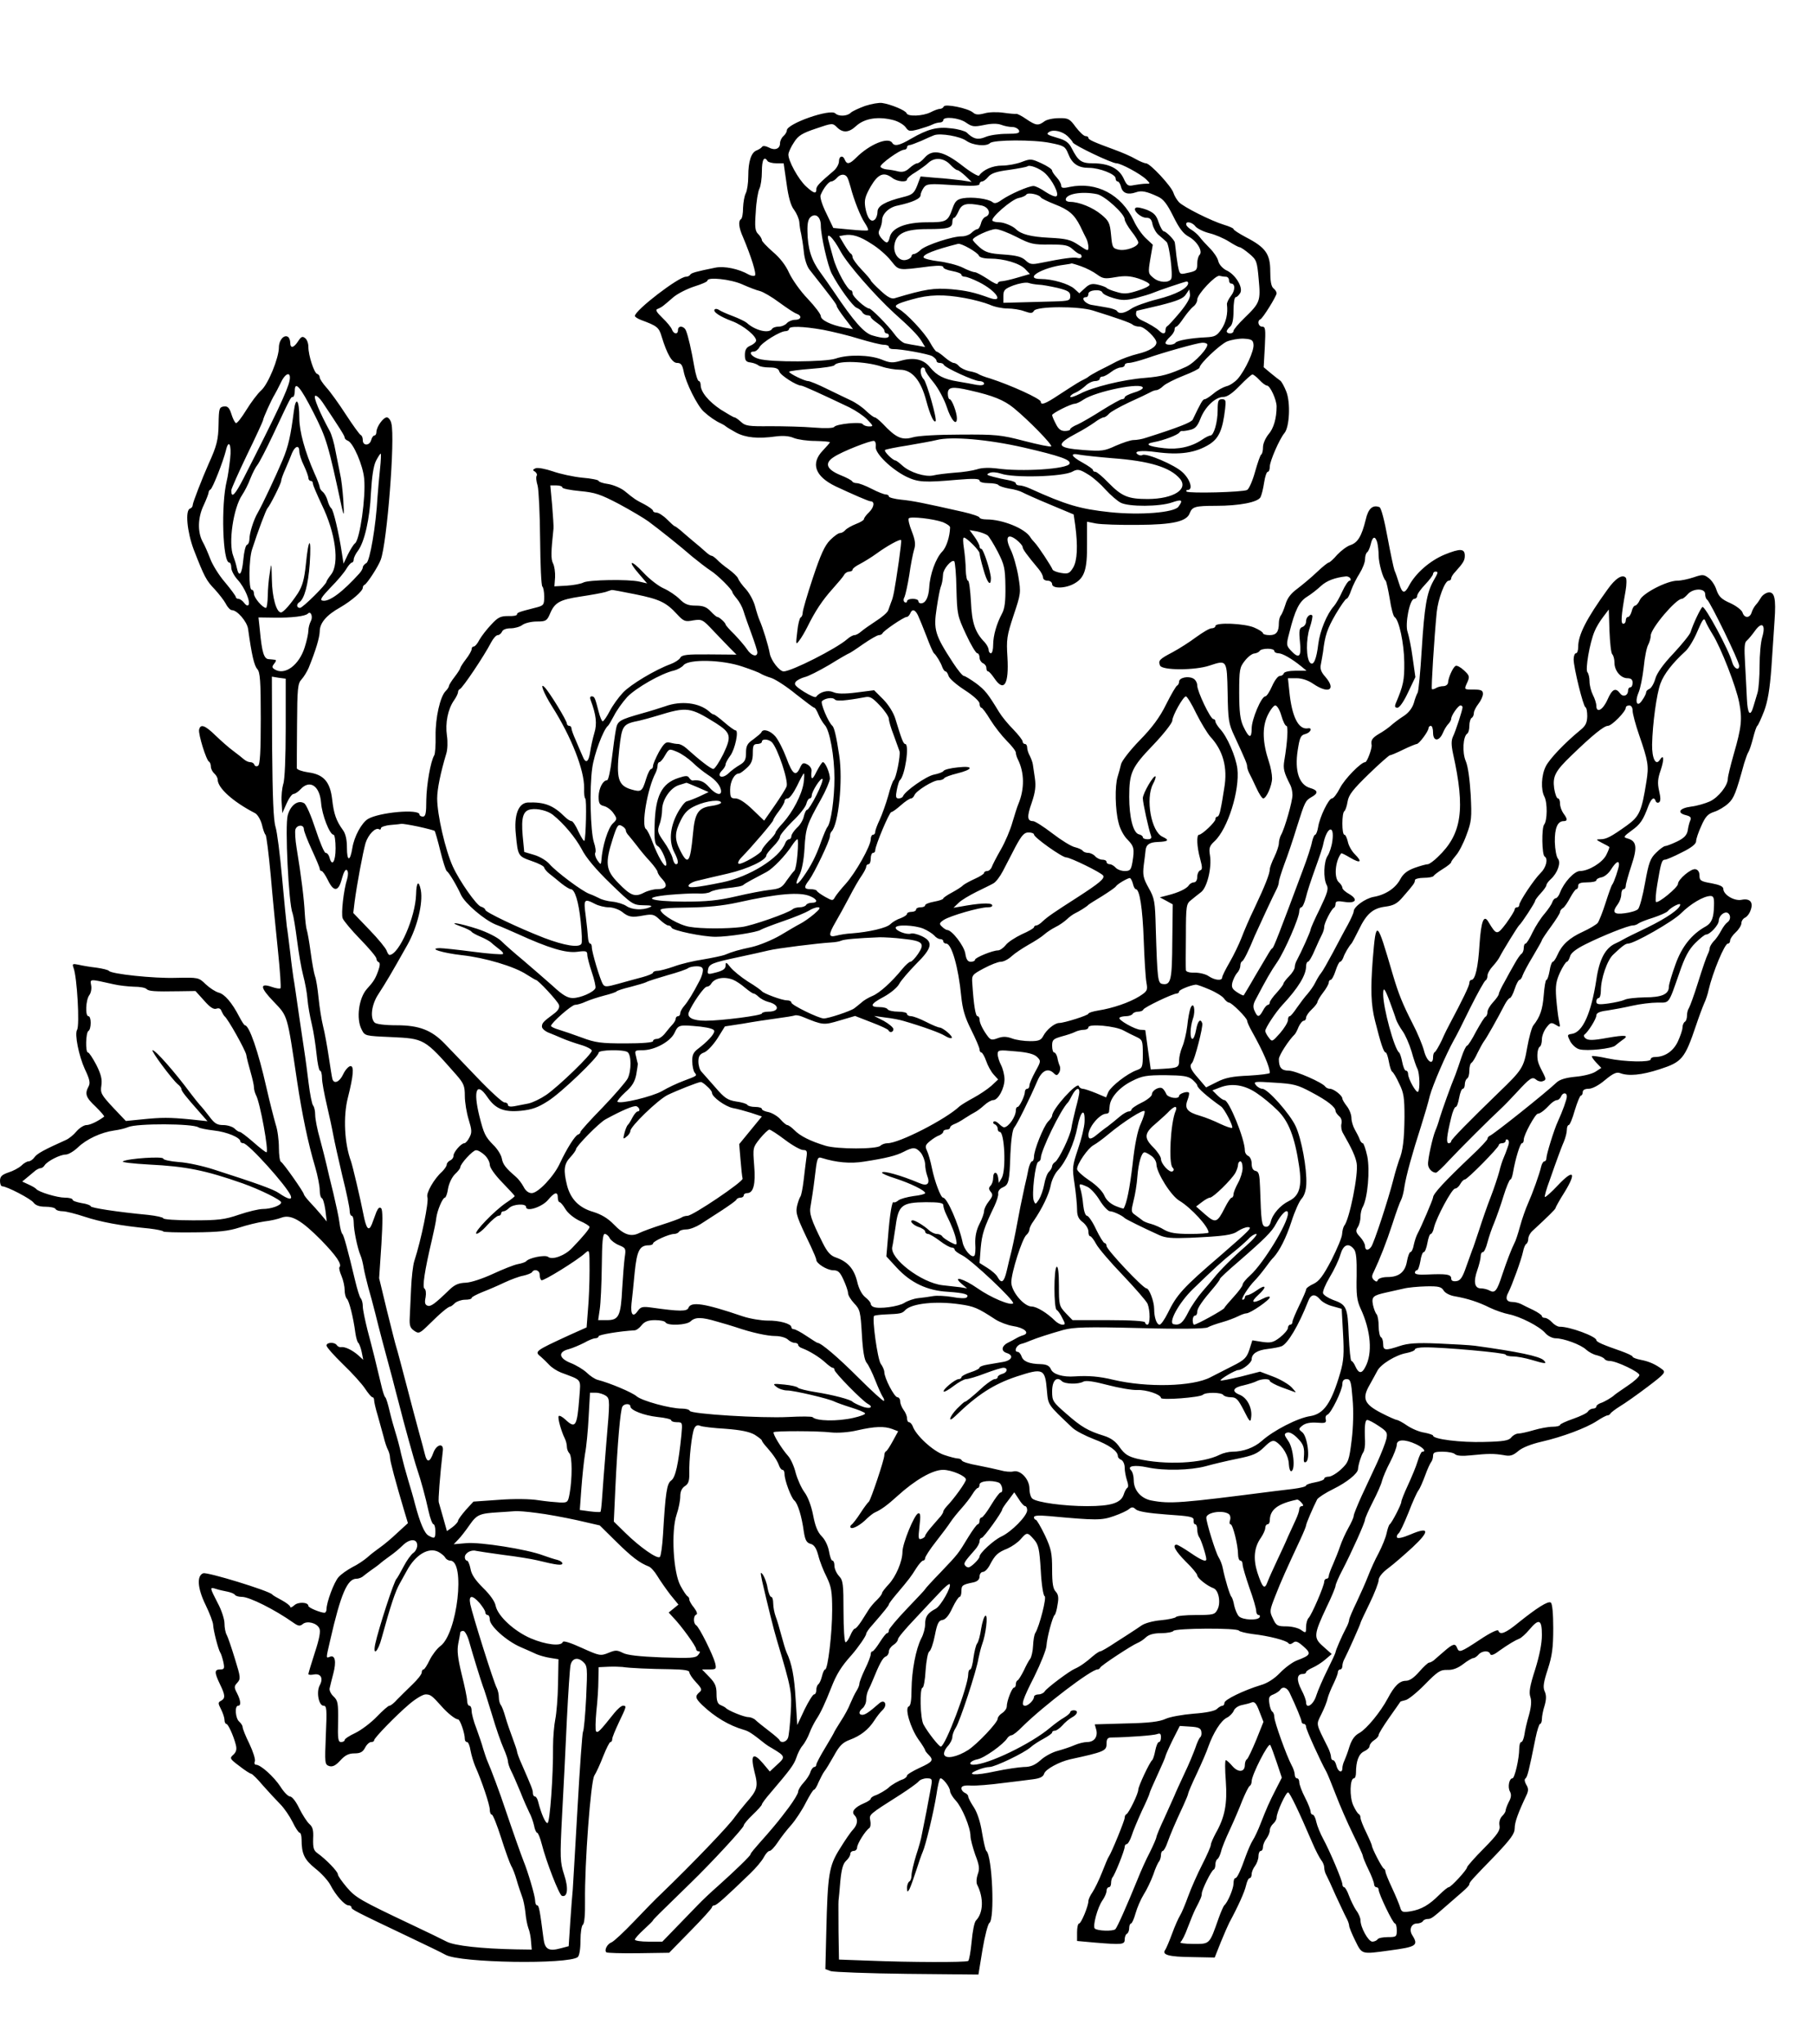 <?xml version="1.0" standalone="no"?>
<!DOCTYPE svg PUBLIC "-//W3C//DTD SVG 20010904//EN"
 "http://www.w3.org/TR/2001/REC-SVG-20010904/DTD/svg10.dtd">
<svg version="1.0" xmlns="http://www.w3.org/2000/svg"
 width="800pt" height="901pt" viewBox="0 0 800 901"
 preserveAspectRatio="xMidYMid meet">
<g transform="translate(0,901) scale(0.1,-0.1)"
fill="#000000" stroke="none">
<path d="M3815 8543 c-27 -10 -56 -23 -63 -30 -16 -16 -54 -17 -68 -3 -22 22
-214 -45 -214 -75 0 -7 -7 -18 -15 -25 -8 -7 -15 -21 -15 -32 0 -24 -23 -33
-50 -18 -14 7 -25 8 -29 3 -3 -5 -14 -12 -24 -16 -24 -9 -37 -48 -37 -113 0
-31 -5 -64 -11 -76 -6 -11 -11 -40 -12 -64 0 -25 -4 -47 -9 -50 -13 -8 -10
-38 9 -80 35 -83 61 -164 52 -169 -4 -3 -16 -1 -26 4 -45 26 -109 39 -148 31
-85 -17 -106 -23 -111 -31 -3 -5 -11 -9 -19 -9 -32 0 -225 -148 -225 -173 0
-4 12 -12 28 -18 70 -26 78 -32 90 -73 24 -78 46 -116 68 -116 17 0 23 -8 29
-37 9 -49 60 -152 89 -178 24 -22 53 -42 76 -52 8 -4 17 -9 20 -12 3 -3 24
-16 46 -28 43 -23 97 -28 176 -17 31 4 59 2 79 -7 18 -7 60 -13 95 -13 35 -1
64 -3 64 -6 0 -2 -14 -18 -31 -36 -55 -57 -35 -114 56 -158 77 -36 146 -66
154 -66 20 0 16 -26 -6 -48 -13 -12 -23 -26 -23 -31 0 -4 -16 -14 -35 -21 -20
-8 -41 -20 -47 -27 -6 -7 -16 -13 -23 -13 -8 0 -27 -14 -44 -31 -24 -24 -42
-64 -76 -166 -25 -75 -45 -144 -45 -154 0 -9 -4 -19 -9 -21 -4 -1 -12 -30 -15
-63 -7 -56 -6 -59 8 -40 9 11 25 38 36 60 35 71 67 119 111 168 24 27 48 55
52 63 4 8 15 14 22 14 8 0 15 4 15 9 0 5 15 16 33 25 17 9 50 29 72 45 45 33
104 66 109 60 2 -2 -3 -44 -10 -94 -19 -129 -24 -157 -34 -180 -4 -11 -10 -27
-13 -36 -3 -9 -27 -30 -54 -47 -26 -17 -56 -38 -65 -46 -10 -9 -23 -16 -30
-16 -6 0 -21 -8 -32 -18 -48 -42 -246 -142 -280 -142 -18 0 -55 47 -61 78 -7
39 -31 115 -45 147 -5 11 -14 39 -20 62 -6 23 -24 57 -40 75 -17 18 -32 39
-35 48 -3 8 -22 26 -41 40 -20 14 -43 33 -52 43 -9 9 -20 17 -24 17 -5 0 -16
8 -27 18 -10 9 -35 31 -55 47 -20 17 -45 38 -56 48 -11 9 -22 17 -24 17 -3 0
-18 14 -34 30 -17 17 -38 30 -46 30 -9 0 -16 4 -16 8 0 5 -17 17 -37 28 -41
21 -44 23 -88 59 -16 13 -49 27 -72 31 -24 3 -43 10 -43 14 0 4 -33 11 -72 14
-40 4 -99 17 -130 28 -32 11 -65 17 -75 14 -14 -6 -15 -9 -4 -15 7 -5 11 -13
8 -18 -4 -6 -2 -25 4 -44 5 -19 10 -125 11 -237 1 -112 5 -205 10 -208 4 -3 8
-23 8 -44 0 -38 -2 -40 -42 -50 -71 -18 -78 -21 -78 -29 0 -5 -18 -8 -39 -7
-33 0 -45 -5 -75 -38 -20 -21 -43 -51 -52 -67 -8 -16 -19 -29 -24 -29 -6 0
-10 -5 -10 -12 0 -6 -11 -26 -25 -44 -14 -18 -25 -36 -25 -39 0 -3 -11 -21
-25 -39 -14 -18 -25 -36 -25 -40 0 -4 -6 -14 -14 -22 -25 -24 -46 -119 -45
-197 1 -42 -2 -81 -6 -87 -16 -26 -34 -130 -35 -197 0 -58 -3 -73 -15 -73 -8
0 -15 4 -15 9 0 26 -179 10 -228 -20 -28 -18 -60 -77 -68 -127 -10 -62 -24
-61 -24 1 0 36 -6 62 -18 78 -29 40 -40 71 -47 134 -9 78 -37 111 -106 120
-27 4 -49 12 -50 18 0 7 0 93 1 192 1 161 3 182 20 200 10 11 24 34 31 50 32
79 48 133 49 161 0 37 29 72 90 106 50 29 100 72 100 87 0 5 3 11 8 13 11 5
60 80 71 110 28 74 64 535 47 601 -3 15 -13 27 -20 27 -16 0 -46 -42 -46 -65
0 -8 -4 -15 -9 -15 -5 0 -11 -9 -14 -20 -7 -26 -37 -26 -37 -1 0 11 -4 21 -9
23 -5 2 -34 42 -66 91 -31 48 -70 102 -86 119 -16 18 -29 38 -29 44 0 7 -5 14
-12 16 -13 5 -38 81 -38 119 0 15 -6 32 -14 38 -12 10 -18 7 -31 -13 -20 -31
-35 -33 -35 -7 0 11 -5 23 -10 26 -18 11 -40 -15 -40 -46 0 -47 -47 -162 -78
-190 -16 -14 -45 -53 -66 -87 -21 -34 -41 -60 -46 -57 -5 3 -14 21 -20 41 -9
28 -17 34 -33 32 -20 -3 -22 -9 -23 -78 -1 -68 -8 -96 -44 -175 -28 -63 -70
-171 -70 -181 0 -7 -5 -14 -12 -16 -22 -8 -13 -102 16 -180 47 -121 56 -138
93 -176 19 -21 41 -49 49 -64 8 -16 20 -28 27 -28 23 0 66 -50 71 -82 16 -116
27 -163 41 -178 12 -14 15 -51 15 -218 0 -144 -3 -203 -12 -208 -6 -4 -14 -2
-16 4 -2 7 -10 12 -19 12 -8 0 -20 6 -28 13 -7 6 -28 23 -47 37 -18 13 -53 44
-77 67 -47 46 -67 53 -73 26 -4 -20 32 -136 44 -141 4 -2 8 -12 8 -22 0 -9 7
-23 15 -30 8 -7 15 -19 15 -27 0 -37 68 -98 165 -148 11 -6 24 -28 30 -50 5
-22 12 -42 16 -45 4 -3 14 -84 23 -180 8 -96 23 -246 32 -333 9 -87 14 -161
11 -164 -3 -3 -21 0 -38 6 -55 19 -52 -3 8 -65 63 -66 59 -54 103 -349 22
-147 49 -277 80 -380 11 -38 20 -84 20 -101 0 -18 4 -34 9 -36 5 -1 12 -25 16
-53 l6 -50 -25 30 c-14 17 -37 42 -51 57 -14 15 -25 30 -25 33 0 9 -92 140
-101 143 -5 2 -9 30 -9 62 0 33 -6 79 -14 102 -7 24 -26 97 -41 163 -36 160
-76 275 -95 275 -3 0 -14 17 -25 38 -32 62 -65 100 -91 106 -14 4 -39 20 -57
37 -31 30 -32 30 -132 28 -97 -3 -285 17 -295 31 -3 4 -27 10 -55 14 -27 3
-63 9 -79 13 -26 5 -28 4 -22 -13 16 -40 28 -254 16 -274 -12 -19 8 -116 34
-173 21 -44 25 -61 17 -76 -18 -33 -13 -49 31 -90 23 -23 40 -42 37 -44 -28
-21 -62 -37 -78 -37 -10 0 -30 -12 -43 -27 -13 -16 -34 -33 -48 -39 -96 -43
-127 -60 -138 -76 -7 -10 -19 -18 -26 -18 -7 0 -21 -8 -32 -19 -11 -10 -37
-24 -57 -30 -29 -10 -37 -18 -37 -37 0 -13 4 -24 10 -24 20 0 126 -55 138 -72
9 -12 26 -18 52 -18 21 0 42 -4 45 -10 3 -6 18 -10 32 -10 13 0 57 -11 96 -24
70 -23 158 -40 285 -52 34 -4 62 -10 62 -13 0 -3 62 -5 138 -4 108 1 150 6
197 21 33 11 83 23 110 27 28 3 62 11 77 17 41 15 87 -11 174 -99 68 -70 93
-107 81 -120 -3 -2 1 -20 9 -38 8 -19 14 -47 14 -63 0 -15 4 -32 10 -38 10
-10 28 -81 37 -149 3 -22 9 -42 13 -45 4 -3 11 -21 15 -40 l7 -35 -23 21 c-27
23 -58 38 -76 35 -6 -1 -14 3 -18 9 -9 14 -45 13 -45 -2 0 -7 33 -44 73 -83
40 -38 84 -87 97 -107 14 -21 28 -38 33 -38 4 0 7 -6 7 -14 0 -7 7 -38 16 -67
8 -30 20 -72 26 -94 5 -22 14 -48 19 -57 5 -10 9 -25 9 -34 0 -15 25 -108 61
-229 l18 -60 -47 -43 c-25 -24 -60 -53 -76 -64 -17 -12 -42 -31 -56 -44 -14
-12 -43 -32 -66 -43 -22 -12 -50 -31 -61 -44 -20 -22 -53 -111 -53 -141 0 -9
-4 -16 -9 -16 -17 0 -71 22 -71 30 0 17 -45 19 -62 3 -10 -9 -18 -12 -18 -7 0
5 -17 18 -37 29 -21 11 -40 22 -43 26 -14 16 -287 100 -304 93 -29 -11 -25
-66 10 -138 19 -39 34 -79 34 -90 1 -24 22 -106 31 -121 4 -5 10 -25 14 -42 6
-29 4 -33 -14 -33 -26 0 -26 -13 -1 -65 24 -49 24 -62 5 -73 -14 -7 -14 -11 0
-38 8 -16 15 -37 15 -46 0 -10 4 -18 8 -18 8 0 31 -50 42 -92 5 -20 2 -32 -11
-44 -17 -15 -16 -18 27 -50 24 -19 48 -34 52 -34 4 0 28 -23 52 -52 25 -28 59
-65 76 -82 17 -17 41 -52 54 -78 13 -27 27 -48 32 -48 4 0 8 -13 8 -29 0 -64
12 -89 60 -128 27 -21 57 -54 67 -73 23 -45 63 -90 80 -90 7 0 13 -4 13 -9 0
-9 13 -16 255 -131 72 -34 144 -69 160 -78 64 -36 541 -43 583 -10 7 6 12 35
12 74 0 34 5 66 11 69 6 5 10 44 9 104 -2 165 25 526 41 553 8 12 26 51 39 85
14 35 28 63 32 63 5 0 8 6 8 13 0 8 14 41 30 75 34 71 34 72 17 72 -7 0 -23
-14 -37 -31 -64 -80 -73 -90 -81 -82 -4 4 -3 44 1 88 5 44 9 106 9 138 l1 57
43 2 c23 1 51 0 62 -1 31 -5 122 -9 213 -10 58 -1 82 -5 82 -13 0 -7 13 -27
30 -45 25 -27 27 -33 15 -43 -21 -18 -19 -27 13 -58 55 -52 117 -89 182 -108
22 -6 37 -16 96 -63 5 -4 19 -13 30 -19 57 -34 59 -38 22 -71 l-33 -31 -31 37
c-43 50 -55 37 -37 -37 18 -68 14 -81 -39 -141 -16 -19 -37 -45 -47 -59 -24
-36 -185 -204 -323 -337 -24 -22 -79 -79 -123 -125 -44 -46 -88 -87 -98 -91
-19 -7 -33 -34 -23 -44 3 -3 67 -5 141 -4 l136 2 94 96 c52 53 95 100 95 105
0 4 5 8 10 8 10 0 45 31 158 140 26 25 53 57 61 73 8 15 19 27 25 27 6 0 22
17 36 38 13 20 40 55 60 77 19 22 48 66 64 98 16 31 32 57 36 57 4 0 13 15 20
33 8 17 19 39 25 47 7 8 26 40 43 70 24 44 38 58 70 70 48 18 82 45 108 85 10
16 27 38 38 48 21 22 7 48 -16 28 -47 -41 -63 -51 -75 -51 -17 0 -17 15 2 30
8 7 15 23 15 36 0 14 4 32 9 42 5 9 13 28 19 42 30 74 45 102 58 107 8 3 14
13 14 22 0 9 9 22 20 29 11 7 20 18 20 25 0 7 33 46 73 88 39 42 89 95 111
118 21 23 41 40 44 37 10 -10 -39 -96 -61 -108 -36 -19 -47 -35 -47 -68 0 -17
-7 -45 -17 -63 -24 -47 -42 -142 -43 -224 0 -48 -4 -73 -12 -76 -19 -6 6 -93
42 -145 17 -23 30 -45 30 -48 0 -3 7 -12 15 -20 24 -24 19 -31 -40 -58 -30
-14 -55 -29 -55 -34 0 -5 -8 -12 -17 -16 -18 -5 -53 -26 -63 -36 -10 -10 -45
-31 -62 -36 -10 -4 -18 -10 -18 -14 0 -4 -13 -13 -30 -20 -40 -17 -57 -37 -42
-52 17 -17 15 -41 -6 -64 -10 -10 -36 -48 -58 -84 -48 -76 -54 -111 -60 -368
l-4 -163 24 -9 c13 -4 164 -10 337 -12 l314 -3 18 110 c10 60 24 113 30 117
25 16 13 296 -13 318 -4 3 -12 39 -19 80 -7 46 -21 89 -36 112 -14 21 -25 42
-25 48 0 6 -7 13 -15 16 -8 4 -15 12 -15 20 0 10 12 14 43 12 23 -1 85 4 137
11 52 6 114 14 137 17 30 4 44 11 48 25 6 19 66 52 115 63 147 32 160 37 160
67 0 23 4 29 23 29 71 1 184 9 200 15 13 5 17 2 17 -14 0 -12 -4 -21 -9 -21
-5 0 -12 -17 -16 -37 -4 -21 -10 -40 -14 -43 -11 -9 -61 -115 -61 -130 0 -18
-42 -103 -52 -108 -5 -2 -8 -9 -8 -16 0 -12 -58 -154 -70 -171 -4 -5 -17 -37
-30 -70 -13 -33 -32 -72 -42 -87 -10 -14 -18 -32 -18 -39 0 -22 -32 -99 -41
-99 -5 0 -9 -17 -9 -39 l0 -38 77 -7 c121 -10 133 -9 133 13 0 11 4 23 10 26
6 3 10 15 10 26 0 10 4 19 8 19 4 0 13 20 20 45 7 25 23 62 36 83 13 20 32 60
42 87 9 28 21 54 26 59 4 6 8 18 8 28 0 10 4 18 8 18 4 0 14 17 21 38 13 36
30 77 71 165 11 24 20 46 20 50 0 4 17 44 39 90 21 45 44 98 50 117 22 61 55
114 81 127 13 6 27 21 31 31 4 11 20 22 36 25 15 3 35 8 44 12 12 4 20 -5 33
-40 l18 -46 -32 -80 c-18 -43 -36 -82 -41 -85 -5 -3 -9 -14 -9 -25 0 -32 -29
-35 -55 -5 -12 14 -25 26 -29 26 -4 0 -4 -42 0 -92 7 -101 -4 -159 -45 -231
-11 -21 -21 -43 -21 -50 0 -7 -17 -46 -38 -87 -21 -41 -49 -104 -62 -140 -13
-36 -29 -74 -36 -85 -7 -11 -23 -47 -35 -80 -12 -33 -26 -65 -30 -71 -17 -22
16 -31 117 -32 l101 -2 27 68 c15 37 32 75 37 85 41 76 68 137 74 164 4 18 11
33 16 33 5 0 9 8 9 18 0 9 7 26 15 36 8 11 15 30 15 43 0 13 5 23 10 23 6 0
10 8 10 18 0 9 7 26 15 36 8 11 15 27 15 37 0 9 7 22 15 29 8 7 15 19 15 27 0
23 42 114 51 111 8 -3 44 -76 107 -223 14 -33 32 -67 39 -76 7 -8 13 -23 13
-32 0 -10 4 -25 10 -35 5 -9 23 -48 40 -87 18 -38 38 -82 46 -97 8 -14 14 -31
14 -38 0 -6 12 -36 27 -66 30 -61 26 -60 150 -43 120 16 130 22 101 68 -15 24
-4 51 21 51 11 0 23 5 26 10 3 6 13 10 21 10 16 0 22 5 85 60 22 19 53 46 69
60 16 14 30 28 30 33 0 9 9 19 116 129 67 71 84 94 84 118 0 27 15 68 53 148
8 18 8 28 -2 44 -7 12 -9 23 -4 27 9 6 16 35 45 179 7 34 16 62 20 62 4 0 8
10 8 21 0 12 5 39 12 60 8 28 8 46 0 63 -8 18 -5 39 14 97 19 59 24 94 24 181
0 64 -4 109 -11 113 -12 8 -62 -24 -143 -89 -56 -46 -81 -56 -88 -35 -2 7 -36
-9 -82 -40 -85 -56 -91 -58 -100 -36 -8 21 -18 19 -57 -15 -19 -16 -39 -34
-46 -40 -7 -5 -16 -10 -21 -10 -4 0 -24 -18 -43 -40 -23 -26 -42 -40 -59 -40
-28 0 -51 -23 -80 -78 -32 -60 -93 -134 -125 -152 -21 -11 -34 -30 -44 -61 -7
-24 -18 -52 -22 -61 -5 -10 -9 -25 -9 -33 0 -24 -19 -17 -26 10 -3 14 -10 25
-15 25 -5 0 -9 6 -9 14 0 8 -6 27 -14 43 -54 108 -52 98 -29 145 12 24 25 55
28 71 4 15 16 44 26 64 10 21 19 43 19 50 0 7 5 13 10 13 6 0 10 7 10 15 0 8
4 23 10 33 12 22 70 152 70 157 0 3 18 41 40 86 22 45 40 92 40 103 0 13 17
34 43 53 23 17 71 59 107 92 77 72 74 92 -10 56 -33 -14 -56 -19 -59 -13 -2 6
1 13 6 17 6 3 25 44 44 91 18 47 38 92 45 100 6 8 19 38 29 65 10 28 22 54 27
60 4 5 8 17 8 27 0 15 8 18 43 18 24 0 48 -5 54 -11 7 -7 32 -9 69 -5 78 8
102 8 145 1 29 -6 41 -2 65 18 17 15 58 31 102 41 92 21 196 60 244 91 21 14
42 25 47 25 5 0 11 4 13 8 2 4 21 19 42 32 22 13 77 52 122 86 74 56 81 64 66
76 -30 23 -59 36 -96 43 -20 4 -36 10 -36 14 0 4 -24 15 -52 25 -78 27 -108
40 -108 48 0 16 -118 60 -162 59 -9 0 -24 9 -34 20 -9 10 -23 19 -31 19 -7 0
-13 3 -13 8 0 4 -17 16 -37 26 -21 10 -46 22 -55 27 -10 5 -27 9 -37 9 -27 0
-34 15 -19 42 16 31 58 146 65 181 3 15 9 30 14 33 5 3 9 13 9 23 0 10 8 25
18 34 68 63 102 96 102 101 0 3 18 36 41 72 53 87 38 101 -30 29 -29 -31 -55
-54 -58 -52 -2 3 7 36 21 73 13 38 30 85 37 104 7 19 18 49 26 67 7 17 13 40
13 52 0 12 4 21 8 21 5 0 17 29 27 65 11 36 23 65 27 65 4 0 8 7 8 15 0 10 10
15 26 15 16 0 45 15 73 39 35 29 51 36 66 30 37 -14 94 -9 174 17 99 32 111
46 161 194 12 36 28 79 35 95 8 17 17 44 20 60 18 78 71 205 85 205 6 0 10 6
10 13 0 8 11 24 25 37 14 13 25 31 25 41 0 9 7 19 15 23 8 3 20 17 25 32 14
36 -2 55 -40 47 -32 -6 -79 22 -80 48 0 11 -16 18 -52 25 -47 8 -53 12 -53 34
0 16 -7 26 -18 28 -19 4 -77 -45 -77 -65 0 -15 -88 -88 -97 -79 -3 3 -1 39 6
78 16 96 20 108 34 108 6 0 39 14 74 32 41 20 63 37 63 49 0 10 10 40 23 68
18 41 29 53 57 62 19 6 47 23 62 37 25 23 34 46 70 177 7 22 15 45 19 50 4 6
13 33 20 60 7 28 15 52 19 55 4 3 17 32 30 65 16 43 25 96 32 190 5 72 11 165
14 209 7 99 0 128 -28 124 -11 -2 -26 -12 -32 -23 -6 -10 -16 -25 -23 -32 -6
-7 -15 -22 -18 -33 -8 -26 -32 -26 -40 -1 -3 11 -28 30 -54 42 -39 17 -51 29
-61 58 -6 20 -22 44 -35 53 -21 16 -27 16 -65 3 -24 -8 -56 -15 -73 -15 -45 0
-152 -55 -165 -85 -6 -14 -16 -25 -21 -25 -5 0 -12 -11 -15 -25 -4 -14 -11
-25 -16 -25 -6 0 -10 -7 -10 -15 0 -8 -5 -15 -11 -15 -12 0 -10 33 10 145 5
28 5 54 1 58 -15 17 -46 -3 -80 -51 -94 -130 -130 -201 -130 -254 0 -16 -4
-28 -10 -28 -5 0 -10 -12 -10 -27 0 -36 42 -207 52 -211 5 -2 8 -20 8 -40 -1
-29 -7 -42 -32 -62 -66 -54 -136 -127 -151 -159 -20 -39 -22 -103 -6 -133 14
-27 13 -106 -1 -123 -12 -15 -10 -134 2 -141 17 -10 6 -50 -18 -73 -28 -27
-94 -126 -94 -141 0 -6 -4 -10 -10 -10 -5 0 -10 -4 -10 -9 0 -6 -17 -33 -37
-61 -41 -54 -43 -54 -79 6 -20 34 -32 4 -39 -98 -6 -102 -19 -158 -36 -158 -5
0 -9 -6 -9 -14 0 -12 -30 -74 -87 -181 -6 -11 -22 -42 -34 -70 -13 -27 -27
-51 -31 -53 -5 -2 -8 -12 -8 -23 0 -38 -28 -19 -40 29 -7 26 -29 79 -49 117
-45 88 -63 132 -89 220 -71 243 -73 245 -88 65 -10 -131 -8 -199 10 -270 25
-99 38 -140 47 -140 4 0 10 -18 14 -40 4 -22 10 -42 15 -45 5 -3 19 -26 31
-53 20 -40 23 -62 23 -147 -1 -98 -7 -150 -24 -190 -4 -11 -16 -49 -25 -85
-23 -90 -86 -282 -98 -297 -13 -18 -27 -16 -27 4 0 9 -10 27 -22 40 -19 20
-20 27 -10 43 7 11 12 31 12 46 0 14 4 33 10 43 22 41 32 162 20 223 -7 32
-16 58 -20 58 -4 0 -11 8 -14 18 -3 9 -13 28 -21 42 -8 14 -15 37 -15 51 0 15
-9 38 -20 52 -11 14 -20 29 -20 34 0 13 -38 43 -55 43 -7 0 -16 4 -20 9 -11
18 -132 71 -162 71 -32 0 -43 14 -43 51 0 16 43 83 70 109 3 3 11 17 17 33 7
15 17 27 23 27 5 0 10 6 10 13 0 8 11 24 25 37 14 13 25 28 25 32 0 5 11 24
25 42 14 18 25 38 25 44 0 7 4 12 8 12 5 0 15 18 22 40 7 22 16 40 20 40 4 0
10 8 14 18 5 17 26 52 36 62 3 3 17 30 32 60 34 71 62 96 118 103 36 5 52 13
78 44 47 54 52 61 52 73 0 5 18 10 39 10 22 0 41 4 43 8 2 4 20 18 41 31 20
12 37 26 37 30 0 4 10 17 21 30 12 13 33 53 46 89 23 61 24 76 19 178 -4 66
-12 127 -22 149 -16 38 -12 109 7 121 5 3 9 18 9 34 0 16 5 32 10 35 6 3 10
13 10 22 0 8 9 26 20 40 11 14 20 34 20 44 0 15 -8 19 -40 19 -45 0 -44 -1
-28 34 10 23 8 29 -16 51 -15 14 -32 23 -37 19 -12 -7 -32 -52 -33 -74 -1 -8
-10 -15 -21 -15 -11 0 -26 -4 -33 -9 -7 -4 -15 -6 -17 -4 -4 4 10 224 21 338
6 59 36 140 53 140 6 0 11 5 11 10 0 6 8 19 18 29 36 40 42 51 42 71 0 32 -20
33 -89 5 -65 -27 -128 -82 -157 -137 -20 -38 -30 -35 -44 10 -6 20 -15 46 -20
57 -4 11 -18 77 -31 147 -13 72 -28 129 -35 132 -30 12 -50 -6 -61 -55 -18
-73 -35 -101 -67 -112 -16 -5 -42 -25 -59 -43 -16 -19 -33 -34 -37 -34 -4 0
-28 -19 -52 -42 -25 -24 -64 -56 -86 -73 -29 -21 -45 -42 -53 -70 -7 -22 -16
-44 -21 -49 -4 -6 -8 -20 -8 -32 0 -40 -11 -54 -41 -54 -16 0 -29 4 -29 8 0 5
-17 16 -38 25 -43 19 -172 24 -172 7 0 -5 -7 -10 -17 -10 -9 0 -39 -18 -68
-39 -28 -21 -75 -51 -103 -66 -59 -31 -65 -37 -56 -59 8 -22 155 -22 219 0 76
25 76 26 79 -121 2 -118 4 -135 30 -190 50 -108 56 -123 56 -134 0 -6 4 -19 9
-29 5 -9 19 -38 31 -64 12 -27 26 -48 31 -48 14 0 39 57 39 89 0 17 -6 50 -14
73 -28 84 -30 150 -7 201 12 26 28 47 35 47 8 0 20 -20 27 -45 7 -25 17 -45
22 -45 9 0 5 -71 -9 -153 -6 -36 -2 -52 27 -109 5 -10 9 -29 9 -43 0 -27 -34
-148 -51 -177 -5 -10 -9 -26 -9 -36 0 -10 -9 -37 -20 -60 -11 -22 -20 -47 -20
-54 0 -19 -21 -73 -66 -168 -23 -47 -49 -108 -59 -135 -11 -28 -34 -76 -52
-107 -18 -31 -33 -61 -33 -67 0 -16 -32 -13 -59 5 -12 9 -40 16 -62 16 -23 -1
-39 4 -39 11 -1 7 -1 75 0 152 0 133 2 141 23 157 12 10 32 26 44 35 27 21 48
109 39 163 -5 31 -2 41 20 61 59 55 112 225 101 320 -7 54 -45 143 -78 177
-10 12 -19 26 -19 32 0 5 -4 10 -9 10 -13 0 -71 122 -71 148 0 12 -8 26 -18
31 -23 12 -62 3 -62 -14 0 -7 -4 -15 -8 -17 -5 -1 -27 -39 -49 -83 -28 -57
-62 -103 -117 -159 -42 -43 -79 -91 -82 -105 -3 -14 -10 -39 -15 -55 -13 -41
-11 -147 4 -203 6 -27 24 -60 40 -75 28 -29 31 -40 21 -100 -6 -33 -10 -38
-34 -38 -15 0 -33 7 -40 15 -7 8 -19 15 -26 15 -8 0 -14 5 -14 10 0 6 -8 10
-19 10 -10 0 -24 7 -31 15 -7 8 -21 15 -31 15 -10 0 -20 4 -24 9 -3 5 -18 12
-34 16 -16 3 -61 31 -100 61 -39 30 -77 54 -85 54 -26 0 -28 19 -6 81 16 47
19 73 14 108 -4 25 -8 53 -9 61 -1 8 -7 25 -13 37 -7 12 -12 29 -12 37 0 9 -4
16 -10 16 -5 0 -10 5 -10 11 0 6 -19 30 -41 53 -23 23 -51 57 -63 77 -50 82
-61 96 -102 127 -24 17 -48 32 -53 32 -6 0 -27 26 -48 58 -80 123 -87 145 -72
242 6 41 14 82 17 90 7 19 9 30 11 58 1 24 37 66 49 58 4 -2 9 -57 10 -121 3
-112 4 -120 42 -201 21 -46 44 -84 50 -84 5 0 10 -9 10 -19 0 -10 7 -21 15
-25 8 -3 15 -12 15 -21 0 -8 3 -15 8 -15 4 0 16 -14 27 -30 43 -64 65 -27 58
92 -5 79 -3 94 27 185 32 96 33 99 21 172 -7 41 -22 94 -34 118 -26 54 -14 74
26 43 15 -12 27 -26 27 -32 0 -9 19 -35 70 -96 11 -13 20 -30 20 -38 0 -8 9
-14 20 -14 11 0 20 -7 20 -15 0 -21 60 -20 99 3 44 25 56 62 55 174 l0 98 40
-8 c23 -4 106 -7 186 -6 153 1 214 15 227 52 11 28 24 32 115 32 105 0 185 16
197 38 5 10 12 38 16 65 4 26 11 47 16 47 5 0 9 10 9 23 0 24 43 122 64 147
23 26 28 134 9 183 -9 23 -21 45 -27 49 -6 4 -25 19 -42 33 l-31 26 5 90 c4
78 3 89 -12 89 -16 0 -23 25 -8 32 11 4 72 103 72 115 0 6 -6 16 -14 22 -10 8
-14 33 -14 75 0 76 -20 105 -107 150 -30 16 -55 32 -55 36 0 4 -19 12 -42 19
-56 17 -178 78 -199 100 -9 10 -20 28 -24 41 -9 29 -103 130 -121 130 -7 0
-28 9 -46 19 -18 11 -60 29 -93 41 -90 33 -115 44 -115 52 0 5 -6 8 -13 8 -7
0 -26 18 -43 40 -26 36 -33 40 -74 39 -25 0 -54 -6 -64 -14 -27 -20 -37 -19
-80 10 -20 14 -40 24 -44 23 -4 -1 -30 1 -57 5 -28 4 -65 3 -84 -3 -27 -7 -39
-6 -50 4 -22 19 -125 40 -129 26 -2 -5 -10 -10 -17 -10 -7 0 -26 -7 -41 -15
-34 -17 -101 -20 -106 -4 -4 12 -68 39 -108 45 -14 2 -47 -4 -75 -13z m127
-63 c21 -6 44 -20 52 -31 13 -19 18 -19 57 -9 24 7 52 16 61 21 10 5 25 9 33
9 8 0 15 5 15 10 0 18 71 11 101 -11 26 -18 35 -19 79 -10 33 7 58 7 75 1 15
-6 37 -10 50 -10 12 0 25 -7 29 -15 4 -12 -5 -15 -55 -15 -33 0 -75 -6 -93
-14 -33 -14 -54 -9 -83 20 -7 6 -37 15 -67 18 -62 8 -103 -2 -179 -46 -51 -30
-72 -34 -82 -18 -17 28 -100 -6 -159 -65 -29 -29 -41 -31 -50 -10 -8 22 -26
18 -26 -6 0 -12 -10 -30 -22 -41 -66 -56 -78 -69 -78 -83 0 -21 -11 -18 -45
13 -34 31 -80 115 -78 142 1 10 12 34 25 53 18 29 36 40 96 60 73 25 74 25 93
6 26 -26 53 -24 84 5 38 35 99 44 167 26z m766 -70 c11 -11 22 -23 23 -28 5
-12 172 -92 193 -92 19 0 105 -46 131 -71 19 -19 19 -19 -2 -19 -11 0 -34 -3
-51 -6 -27 -6 -32 -3 -47 30 -21 44 -66 66 -135 66 -51 0 -65 10 -94 67 -12
24 -27 35 -59 44 -51 15 -55 18 -39 28 19 11 57 2 80 -19z m-446 -21 c29 -20
87 -26 104 -10 14 15 192 16 265 1 62 -12 67 -16 80 -48 17 -44 44 -62 91 -62
47 0 118 -28 118 -46 0 -8 4 -14 9 -14 5 0 12 -11 15 -24 7 -28 30 -36 65 -24
25 9 46 5 98 -19 24 -11 40 -32 67 -86 26 -53 44 -77 68 -90 37 -20 64 -65 48
-81 -5 -5 -10 -22 -10 -37 0 -31 -3 -34 -47 -43 -30 -7 -31 -6 -39 36 -4 24
-8 54 -9 68 -2 14 -3 28 -4 31 -2 12 -39 49 -48 49 -5 0 -16 18 -23 39 -10 32
-21 43 -52 56 -22 8 -44 13 -49 9 -16 -9 21 -44 46 -44 17 0 24 -7 28 -30 4
-16 16 -38 28 -47 12 -10 27 -23 34 -30 12 -12 29 -148 20 -163 -11 -18 -53
-16 -77 4 -25 20 -25 23 -15 84 l11 63 -31 29 c-17 16 -41 50 -53 77 -55 116
-164 173 -282 149 -30 -7 -38 -5 -38 6 0 8 -9 24 -20 36 -11 12 -20 25 -20 30
0 6 -21 20 -47 32 -44 20 -48 21 -87 6 -23 -9 -62 -16 -87 -16 -41 0 -83 -18
-101 -44 -3 -5 -36 14 -73 43 -83 65 -132 76 -167 36 -12 -14 -27 -25 -33 -25
-6 0 -21 -9 -34 -21 -16 -15 -30 -19 -49 -15 -15 4 -38 8 -51 9 -13 1 -26 7
-28 12 -3 11 85 75 105 75 6 0 12 5 12 10 0 6 5 10 10 10 6 0 29 9 53 19 23
11 49 22 57 25 28 10 115 -5 142 -25z m-877 -89 c3 -5 21 -10 39 -10 l32 0 13
-90 c8 -60 19 -98 33 -115 11 -15 21 -38 23 -53 1 -15 4 -38 8 -52 3 -14 9
-50 12 -80 3 -32 14 -66 26 -80 100 -127 119 -152 119 -159 0 -5 16 -29 36
-55 l36 -47 -39 7 c-58 11 -103 33 -103 50 0 9 -26 43 -58 77 -33 34 -69 86
-82 114 -15 34 -41 67 -72 93 -26 23 -48 46 -48 51 0 6 -7 18 -16 27 -14 13
-16 31 -11 97 2 45 10 91 16 103 6 11 11 46 11 76 0 52 10 70 25 46z m805 -15
c13 -14 27 -25 32 -25 5 0 21 -12 36 -26 l27 -26 -45 7 c-25 3 -75 9 -112 11
l-68 6 -15 -40 c-14 -35 -22 -41 -63 -51 -77 -19 -112 -39 -112 -64 0 -13 -5
-28 -11 -34 -17 -17 -35 5 -43 53 -5 32 -1 48 24 92 33 56 58 66 96 37 21 -16
64 -20 64 -6 0 5 17 20 38 32 20 13 46 31 56 41 28 26 68 22 96 -7z m418 -38
c33 -30 65 -94 51 -102 -5 -4 -27 5 -48 19 -20 14 -44 26 -53 26 -22 0 -104
-36 -140 -61 -21 -15 -32 -18 -41 -10 -19 15 -90 24 -130 17 -27 -5 -35 -13
-46 -44 -21 -59 -26 -62 -113 -62 -93 0 -154 -24 -164 -65 -7 -30 -14 -31 -37
-5 -13 16 -15 25 -7 40 5 10 10 27 10 38 0 29 31 59 70 66 64 14 100 30 100
46 0 8 7 23 14 33 13 17 25 18 130 11 84 -5 116 -4 116 5 0 6 5 11 11 11 6 0
18 9 27 20 13 16 37 24 92 31 41 6 77 13 80 15 9 10 55 -8 78 -29z m-872 -18
c4 -6 10 -25 15 -43 15 -58 44 -131 63 -159 10 -15 17 -30 14 -32 -2 -3 -38
-1 -79 3 l-74 7 -31 65 c-18 36 -29 71 -25 80 12 30 36 60 47 60 6 0 17 7 24
15 15 18 36 20 46 4z m854 -89 c3 -5 30 -18 60 -30 65 -25 88 -46 114 -97 10
-21 22 -46 27 -55 5 -10 9 -27 9 -38 0 -18 -3 -17 -42 9 -37 25 -55 29 -133
33 -78 4 -122 15 -145 38 -14 14 -53 30 -73 30 -13 0 -27 3 -30 7 -11 11 84
94 115 100 16 3 31 10 34 15 7 11 56 1 64 -12z m248 14 c34 -7 122 -87 122
-111 0 -8 14 -32 30 -53 17 -21 30 -43 30 -49 0 -18 -53 -38 -85 -32 -28 6
-30 9 -35 65 -5 52 -9 62 -43 90 -37 31 -98 56 -137 56 -11 0 -20 4 -20 10 0
25 70 38 138 24z m-509 -50 c33 -7 44 -40 17 -50 -8 -3 -17 -16 -20 -30 -4
-13 -10 -24 -15 -24 -5 0 -17 -7 -26 -16 -9 -9 -28 -16 -43 -16 -40 1 -158
-38 -181 -59 -11 -11 -25 -19 -31 -19 -5 0 -10 -4 -10 -9 0 -5 -9 -13 -21 -16
-32 -11 -62 26 -54 68 9 49 49 67 145 67 91 0 110 5 110 31 0 10 3 19 8 19 4
0 13 14 20 30 14 32 35 37 101 24z m-709 -89 c0 -43 30 -176 48 -211 30 -58
93 -145 110 -151 10 -4 21 -12 25 -20 4 -7 15 -13 22 -13 8 0 15 -3 15 -7 0
-5 14 -17 30 -28 16 -11 30 -26 30 -32 0 -7 5 -13 10 -13 6 0 10 -4 10 -10 0
-13 -25 -13 -72 1 -37 10 -82 61 -172 195 -14 21 -41 59 -59 84 -39 53 -55
105 -56 179 -1 40 4 57 16 66 22 16 43 -3 43 -40z m1652 -3 c7 -9 34 -23 61
-30 26 -6 65 -23 87 -37 22 -14 43 -25 47 -25 5 0 24 -13 43 -29 32 -27 34
-33 41 -112 9 -96 6 -104 -62 -170 -27 -26 -49 -52 -49 -58 0 -6 -7 -11 -15
-11 -8 0 -15 4 -15 9 0 5 7 14 15 21 10 8 15 31 15 71 0 33 4 59 10 59 5 0 14
9 20 19 13 25 -23 83 -63 100 -15 8 -30 24 -34 39 -3 15 -20 40 -37 57 -17 17
-38 40 -46 51 -8 10 -24 24 -34 30 -11 6 -22 16 -24 22 -6 19 25 14 40 -6z
m-788 -47 c60 -31 74 -34 145 -33 68 0 82 -3 102 -21 12 -11 26 -21 31 -21 4
0 8 -5 8 -11 0 -6 -8 -9 -19 -6 -17 4 -62 -2 -161 -22 -39 -8 -48 -7 -67 11
-17 16 -40 22 -97 26 -61 4 -79 9 -105 31 -17 15 -31 30 -31 34 0 12 74 46
101 47 14 0 56 -16 93 -35z m-639 -31 c28 -17 66 -50 84 -73 37 -45 26 -44
174 -25 38 4 57 3 57 -4 0 -6 18 -13 40 -17 22 -4 40 -11 40 -16 0 -5 7 -9 15
-9 9 0 37 -11 63 -24 77 -39 112 -93 45 -69 -66 24 -102 32 -168 38 -76 6
-114 1 -250 -40 -14 -4 -32 6 -62 34 -24 22 -43 42 -43 45 0 3 -18 24 -40 47
-22 23 -40 48 -40 55 0 7 -4 14 -8 16 -4 2 -17 20 -29 40 l-22 37 22 4 c35 6
69 -4 122 -39z m-137 -34 c30 -55 149 -191 235 -270 72 -64 104 -97 120 -122
l17 -28 -32 6 c-18 3 -43 7 -55 10 -12 2 -34 21 -49 42 -29 39 -101 112 -111
112 -15 0 -73 52 -73 66 0 7 -3 14 -7 14 -15 0 -64 89 -78 142 -8 29 -18 64
-21 77 -13 45 19 17 54 -49z m609 -17 c3 -8 23 -13 49 -13 62 0 131 -21 155
-46 l21 -22 -55 -16 c-30 -9 -62 -16 -71 -16 -9 0 -16 -5 -16 -10 0 -6 -20 3
-44 20 -25 16 -50 30 -57 30 -7 0 -32 9 -55 21 -23 11 -71 23 -105 27 -34 4
-64 12 -66 17 -4 13 49 34 152 60 14 4 87 -38 92 -52z m451 -47 c23 -8 54 -24
70 -36 26 -19 35 -20 81 -12 41 7 64 6 102 -6 27 -9 49 -21 49 -27 0 -6 -24
-18 -54 -27 -44 -14 -60 -15 -92 -5 -22 6 -41 14 -44 18 -3 3 -20 10 -38 14
-27 6 -38 3 -58 -16 l-24 -22 -22 20 c-25 22 -97 43 -147 43 -80 0 5 51 104
63 17 2 31 5 31 6 1 0 20 -5 42 -13z m638 -46 c8 0 14 -7 14 -15 0 -8 4 -15 9
-15 19 0 19 -30 0 -54 -11 -14 -19 -31 -18 -38 5 -40 -4 -79 -24 -109 -20 -29
-29 -34 -67 -36 -67 -3 -129 -14 -136 -24 -7 -11 -44 -12 -44 -1 0 5 9 17 20
27 11 10 20 24 20 32 0 7 3 13 8 13 4 0 18 17 32 38 14 20 33 43 42 50 10 7
18 21 18 31 0 24 81 109 98 105 8 -2 20 -4 28 -4z m-2134 -33 c29 -13 65 -27
79 -30 15 -4 53 -26 85 -50 33 -24 67 -47 77 -50 25 -9 21 -27 -7 -27 -13 0
-29 -7 -36 -15 -7 -8 -23 -15 -36 -15 -12 0 -26 -4 -29 -10 -14 -22 -75 -7
-112 27 -7 6 -34 19 -60 29 -27 10 -54 22 -61 27 -7 5 -16 7 -20 3 -10 -10 23
-32 77 -52 51 -19 112 -70 105 -88 -2 -6 -14 -16 -27 -21 -16 -7 -22 -19 -22
-40 0 -24 5 -31 25 -33 14 -2 29 -8 35 -13 5 -5 27 -9 48 -9 29 0 40 -5 44
-18 4 -16 76 -62 96 -62 8 0 85 -35 213 -96 28 -14 64 -38 79 -54 27 -28 28
-30 7 -30 -11 0 -24 5 -27 10 -7 12 -117 1 -126 -12 -4 -6 -41 -7 -90 -3 -46
4 -132 6 -192 6 -95 -1 -110 1 -129 19 -12 11 -25 20 -29 20 -4 0 -31 16 -60
34 -54 36 -89 78 -89 109 0 9 -4 17 -8 17 -5 0 -14 28 -20 63 -13 75 -27 136
-37 160 -9 21 -35 23 -35 2 0 -21 -19 -19 -27 3 -3 9 -22 32 -42 51 -26 25
-32 36 -21 39 8 3 19 9 25 14 5 4 26 21 45 38 19 16 61 37 92 47 32 10 58 21
58 26 0 17 102 6 152 -16z m1308 -2 c14 0 51 -7 83 -14 48 -12 57 -18 57 -36
0 -20 -5 -22 -72 -24 -40 -1 -107 -3 -148 -4 l-75 -2 0 30 c0 26 6 32 45 47
25 9 54 14 65 11 11 -4 31 -7 45 -8z m660 7 c0 -22 -55 -51 -135 -71 -48 -12
-101 -31 -116 -42 -29 -20 -54 -25 -63 -10 -3 5 -23 12 -43 15 -21 4 -53 9
-70 12 -30 6 -49 34 -23 34 6 0 10 7 10 15 0 17 56 22 62 5 2 -6 23 -17 48
-24 38 -11 54 -11 100 0 30 8 64 18 75 23 23 10 136 48 148 50 4 0 7 -3 7 -7z
m-37 -130 c-26 -31 -51 -58 -55 -60 -5 -2 -8 -10 -8 -18 0 -17 -12 -18 -27 -3
-13 13 -47 33 -80 48 -13 6 -23 17 -23 26 0 8 2 15 4 15 1 0 48 11 102 24 75
19 103 30 114 48 l15 22 3 -22 c2 -15 -13 -41 -45 -80z m-948 64 c39 -7 87
-20 109 -29 21 -10 57 -17 79 -17 22 0 56 -5 74 -12 29 -10 36 -10 43 2 12 20
197 21 260 1 103 -32 166 -54 175 -62 5 -5 19 -9 31 -9 21 0 74 -51 74 -70 0
-19 -32 -38 -82 -50 -29 -7 -71 -22 -94 -34 -22 -12 -58 -30 -80 -41 -21 -11
-41 -23 -44 -26 -3 -3 -12 -8 -20 -12 -17 -8 -29 -15 -112 -69 -57 -38 -78
-46 -78 -29 0 13 -132 73 -225 103 -22 6 -44 15 -50 19 -5 4 -24 10 -42 13
-17 4 -37 14 -44 22 -6 8 -17 14 -23 14 -6 0 -24 11 -40 25 -16 14 -32 25 -36
25 -3 0 -17 19 -30 43 -23 41 -103 127 -138 146 -24 13 -12 21 60 41 76 22
140 23 233 6z m-625 -140 c41 -8 113 -25 160 -40 47 -14 95 -26 108 -26 12 0
22 -4 22 -9 0 -6 8 -10 18 -10 34 1 154 -21 173 -31 10 -6 19 -15 19 -20 0 -6
6 -10 14 -10 8 0 16 -3 18 -8 5 -13 134 -72 157 -72 11 0 21 -5 21 -11 0 -7
-12 -9 -32 -6 -18 4 -55 10 -83 15 -62 10 -93 26 -123 62 -28 36 -71 46 -128
30 -37 -11 -50 -10 -86 5 -53 21 -149 23 -203 4 -44 -15 -286 -17 -339 -1 -32
9 -48 32 -22 32 8 0 20 9 25 19 12 22 92 71 115 71 9 0 16 5 16 10 0 13 59 12
150 -4z m1898 -64 c4 -27 -36 -114 -70 -153 -13 -14 -35 -29 -50 -32 -14 -4
-40 -18 -56 -32 -17 -14 -34 -25 -39 -25 -9 0 -18 -17 -53 -90 -6 -12 -64 -35
-206 -80 -17 -6 -41 -10 -55 -10 -13 0 -48 -12 -78 -25 -50 -23 -61 -25 -143
-19 -120 9 -125 24 -28 75 25 13 59 34 76 46 17 13 36 23 41 23 6 0 16 7 23
15 7 9 47 31 89 51 42 19 84 39 93 44 10 6 22 10 28 10 6 0 20 8 31 19 11 10
51 30 89 45 39 15 70 31 70 35 0 17 88 100 120 115 19 8 53 14 75 13 34 -2 41
-6 43 -25z m-205 2 c12 -12 -54 -84 -92 -101 -75 -34 -108 -43 -181 -49 -96
-7 -233 -41 -287 -70 -24 -12 -43 -18 -43 -13 0 5 10 13 23 18 12 5 32 19 44
30 12 12 31 21 43 21 11 0 20 5 20 10 0 6 6 10 13 10 6 0 23 9 37 20 14 11 33
20 43 20 9 0 17 5 17 10 0 6 8 10 18 10 11 0 45 9 78 20 73 26 224 68 245 69
9 1 19 -2 22 -5z m-1435 -100 c23 -8 60 -14 81 -14 53 0 92 -46 116 -137 17
-63 33 -98 41 -90 8 7 -39 171 -52 185 -16 16 -19 52 -4 52 6 0 10 -5 10 -11
0 -6 17 -31 38 -56 20 -25 46 -73 57 -106 19 -59 45 -88 45 -51 0 25 -22 84
-32 84 -4 0 -8 11 -8 25 0 29 20 32 97 14 103 -23 151 -43 194 -78 66 -54 171
-162 165 -169 -4 -3 -57 8 -119 24 -103 27 -125 29 -282 28 -97 0 -187 -5
-209 -12 -49 -14 -75 -2 -134 61 -15 15 -30 27 -34 27 -5 0 -22 13 -39 29 -16
16 -47 37 -67 46 -20 10 -68 32 -106 51 -38 19 -75 34 -82 34 -16 0 -83 33
-84 41 0 3 44 9 97 13 54 4 100 11 103 16 13 21 134 18 208 -6z m-2611 -62
c-8 -41 -61 -153 -202 -429 -39 -76 -55 -92 -55 -55 0 7 32 79 70 158 39 80
70 148 70 151 0 9 38 93 51 113 5 8 17 32 27 52 21 46 47 52 39 10z m4277 3
c13 -14 28 -25 34 -25 13 0 42 -62 42 -92 0 -52 -13 -97 -36 -123 -13 -16 -24
-41 -24 -56 0 -15 -3 -30 -8 -33 -4 -2 -16 -37 -27 -76 -11 -40 -27 -76 -35
-80 -19 -10 -257 -16 -267 -7 -3 4 -1 7 5 7 25 0 11 47 -23 78 -33 32 -160 86
-177 76 -4 -3 -13 -2 -19 2 -24 15 14 20 79 11 105 -14 175 -4 237 35 41 27
57 63 68 156 4 36 3 42 -14 42 -16 0 -19 -7 -19 -49 0 -53 -17 -111 -32 -111
-5 0 -22 -8 -36 -18 -47 -32 -106 -45 -168 -38 -72 8 -89 19 -44 27 43 8 103
31 111 42 3 5 9 8 13 7 3 -1 19 1 35 5 22 5 32 16 45 49 20 52 66 96 101 96
17 0 40 16 72 49 27 28 52 50 56 50 4 1 18 -10 31 -24z m-4171 -145 c57 -113
64 -136 125 -420 9 -39 10 -34 6 35 -3 44 -9 96 -14 115 -4 19 -13 64 -20 100
-6 36 -18 76 -26 90 -44 81 -73 150 -64 155 5 3 20 -10 32 -28 74 -111 98
-148 98 -156 0 -5 6 -11 14 -14 24 -9 67 -109 72 -167 8 -81 -19 -268 -40
-285 -7 -5 -21 -28 -32 -50 l-19 -40 -7 45 c-13 88 -38 194 -47 199 -5 4 -12
18 -16 33 -4 15 -13 32 -21 39 -8 6 -14 16 -14 21 0 5 -10 33 -23 61 -42 95
-67 185 -67 244 0 80 -15 99 -24 31 -14 -109 -24 -155 -50 -217 -31 -73 -88
-194 -109 -231 -19 -32 -37 -91 -37 -117 0 -12 -5 -23 -11 -25 -6 -2 -13 -32
-16 -66 -6 -65 -19 -81 -29 -34 -3 15 -10 37 -15 50 -23 57 0 213 39 270 10
15 27 47 36 72 10 25 24 52 31 60 7 8 39 69 70 135 78 166 77 165 87 165 4 0
8 12 8 26 0 47 24 20 83 -96z m3657 110 c0 -5 -18 -15 -40 -21 -22 -7 -40 -16
-40 -21 0 -4 -5 -8 -12 -8 -6 0 -45 -22 -87 -48 -42 -27 -91 -55 -108 -63 -18
-7 -33 -17 -33 -21 0 -5 -11 -8 -24 -8 -18 0 -29 9 -40 32 -9 17 -16 34 -16
38 0 8 83 50 100 50 6 0 24 8 38 18 55 37 262 79 262 52z m-525 -263 c160 -37
208 -54 202 -71 -8 -24 -213 -37 -323 -21 -32 4 -65 3 -85 -4 -19 -6 -64 -13
-100 -15 -36 -3 -78 -8 -93 -12 -35 -8 -103 13 -136 43 -14 13 -28 23 -31 23
-11 0 -52 40 -46 46 3 3 47 12 99 20 51 9 109 19 128 24 66 17 227 3 385 -33z
m-653 3 c-3 -29 69 -99 136 -132 51 -24 78 -26 225 -13 71 6 97 5 97 -4 0 -6
16 -11 39 -11 22 0 42 -4 45 -9 3 -4 24 -11 46 -15 23 -3 49 -11 58 -16 9 -5
64 -30 122 -54 l105 -44 7 -48 c12 -91 9 -155 -9 -186 -16 -26 -22 -29 -53
-24 -19 3 -36 10 -38 15 -5 14 -64 104 -79 119 -7 7 -16 18 -20 25 -25 38
-122 77 -192 77 -17 0 -31 4 -31 8 0 5 -33 16 -72 25 -177 40 -222 49 -273 54
-30 3 -55 10 -55 14 0 5 -6 9 -13 9 -8 0 -36 11 -63 25 -27 14 -56 25 -66 25
-9 0 -18 4 -20 8 -1 4 -25 17 -53 28 -60 25 -70 52 -28 79 35 24 165 75 178
71 6 -2 9 -14 7 -26z m-2847 -52 c-4 -35 -10 -79 -15 -98 -26 -106 -18 -360
11 -360 5 0 9 -10 9 -23 0 -12 13 -37 29 -54 31 -34 58 -99 46 -111 -4 -4 -12
1 -19 11 -7 9 -18 17 -25 17 -6 0 -11 4 -11 8 0 4 -21 33 -47 64 -27 31 -56
78 -66 105 -10 26 -25 61 -34 76 -22 42 -21 105 5 159 12 26 22 52 22 57 0 5
4 11 8 13 9 3 56 123 68 171 12 53 26 28 19 -35z m305 32 c0 -12 9 -40 20 -62
11 -23 20 -48 20 -55 0 -7 5 -13 10 -13 6 0 10 -5 10 -12 0 -7 18 -48 39 -93
61 -125 79 -260 41 -308 -11 -14 -20 -28 -20 -31 0 -12 -105 -116 -117 -116
-15 0 -17 16 -3 25 22 14 39 76 46 170 8 122 -5 120 -17 -2 -7 -67 -15 -96
-35 -128 -31 -47 -64 -85 -75 -85 -20 0 -39 68 -40 144 -2 77 -2 79 -9 31 -5
-27 -9 -74 -9 -102 -1 -29 -4 -53 -8 -53 -15 0 -53 45 -53 62 0 10 -4 18 -10
18 -14 0 -13 135 2 179 25 78 62 176 68 181 9 8 60 108 60 120 0 6 8 29 19 53
10 23 23 54 29 70 14 32 32 36 32 7z m356 -77 c-4 -38 -9 -93 -11 -123 -7
-129 -34 -284 -49 -292 -9 -5 -16 -14 -16 -19 0 -6 -7 -18 -15 -27 -74 -82
-133 -126 -162 -120 -14 2 -6 15 35 58 30 30 61 67 70 83 9 15 20 27 24 27 4
0 8 6 8 14 0 7 8 24 18 37 29 38 53 141 58 257 4 70 11 118 22 140 9 17 18 32
21 32 2 0 1 -30 -3 -67z m3229 47 c164 -12 256 -40 299 -91 38 -46 -28 -88
-141 -89 -88 0 -115 11 -175 72 -25 26 -51 48 -57 48 -6 0 -11 3 -11 8 0 4
-20 18 -45 32 -53 29 -59 45 -12 35 17 -3 82 -10 142 -15z m-104 -73 c20 -12
54 -42 75 -66 21 -23 51 -49 66 -57 36 -19 173 -18 227 1 43 15 50 11 28 -19
-19 -26 -169 -38 -302 -24 -132 14 -193 32 -352 104 -17 8 -38 14 -47 14 -9 0
-16 4 -16 9 0 5 -15 11 -32 14 -18 3 -49 10 -68 15 -29 8 -32 10 -16 17 10 5
32 3 50 -3 56 -20 276 -14 316 9 22 12 31 11 71 -14z m-2321 -56 c0 -5 35 -12
78 -16 66 -6 90 -14 172 -57 52 -28 111 -63 130 -77 51 -38 138 -107 193 -155
27 -22 63 -50 80 -61 32 -20 97 -85 97 -96 0 -3 9 -16 20 -29 11 -13 24 -37
29 -54 5 -17 21 -62 35 -100 14 -38 26 -75 26 -82 0 -23 -27 -15 -45 13 -10
15 -35 44 -56 66 -22 21 -39 41 -39 44 0 7 -28 33 -36 33 -4 0 -17 11 -30 25
-18 19 -33 25 -66 25 -34 0 -49 7 -71 29 -15 15 -47 37 -70 47 -23 10 -63 41
-89 69 -56 60 -73 56 -21 -4 l37 -43 -35 8 c-48 11 -223 8 -246 -4 -11 -6 -44
-12 -74 -14 l-54 -3 3 40 c1 22 -3 50 -9 61 -10 19 -9 51 2 154 1 8 -2 54 -6
103 l-8 87 27 0 c14 0 26 -4 26 -9z m1678 -153 c17 -7 32 -17 32 -23 -1 -40
-16 -88 -35 -107 -28 -29 -54 -100 -57 -158 -3 -44 -16 -70 -37 -70 -6 0 -11
5 -11 10 0 6 -11 10 -25 10 -14 0 -25 -5 -25 -11 0 -5 -5 -7 -10 -4 -6 4 -7
13 -1 23 4 9 14 53 21 97 6 44 16 94 21 111 8 24 5 43 -10 82 -11 27 -17 53
-13 57 9 9 108 -2 150 -17z m197 -58 c7 -5 27 -38 45 -72 29 -57 33 -72 34
-153 1 -66 -3 -98 -15 -120 -24 -45 -39 -97 -39 -138 0 -20 -4 -37 -10 -37 -5
0 -10 7 -10 15 0 8 -8 23 -17 33 -43 44 -57 86 -61 180 -3 50 -8 92 -13 92 -5
0 -9 21 -10 48 0 26 -4 68 -8 95 -4 26 -5 47 0 47 12 0 69 -57 69 -69 0 -6 7
-38 17 -71 16 -59 33 -79 33 -40 0 28 -33 130 -42 130 -4 0 -8 5 -8 11 0 6
-10 25 -22 42 l-22 30 34 -6 c18 -4 38 -12 45 -17z m1719 -32 c3 -13 6 -38 6
-57 0 -33 19 -101 31 -111 3 -3 11 -39 18 -80 6 -41 16 -77 21 -80 20 -12 42
-116 43 -199 1 -80 -4 -103 -38 -183 -5 -13 -3 -18 8 -18 9 0 28 27 47 68 l32
67 -12 85 c-6 47 -17 97 -22 113 -13 34 9 147 29 147 7 0 13 6 13 13 0 8 16
30 35 50 19 20 35 41 35 47 0 5 5 10 10 10 14 0 13 -4 -9 -42 -29 -53 -39
-111 -51 -302 -6 -99 -14 -184 -18 -190 -4 -6 -12 -27 -17 -46 -7 -22 -23 -43
-45 -57 -19 -12 -44 -31 -55 -41 -11 -10 -35 -27 -53 -37 -30 -18 -37 -28 -33
-49 3 -14 -20 -76 -28 -76 -19 0 -92 -75 -112 -115 -13 -25 -28 -45 -35 -45
-14 0 -54 -81 -61 -127 -3 -18 -9 -33 -13 -33 -4 0 -10 -15 -14 -32 -3 -18
-21 -73 -40 -123 -104 -279 -128 -340 -134 -345 -8 -5 -7 -5 -78 -125 -25 -44
-48 -81 -49 -83 -2 -2 -15 4 -30 14 -21 14 -25 22 -20 43 4 14 13 33 21 42 8
8 14 23 14 31 0 9 3 18 8 20 7 3 29 47 55 111 16 36 84 183 98 209 5 10 9 23
9 30 0 7 11 42 24 78 14 36 39 110 56 166 35 111 37 114 64 130 31 17 29 30
-6 40 -49 14 -69 75 -55 166 9 57 13 67 34 72 23 6 33 29 11 25 -42 -7 -71 52
-82 164 l-6 57 38 0 c23 0 51 -9 74 -25 68 -46 102 -26 53 31 -19 21 -24 36
-20 54 3 14 7 40 10 57 8 70 18 101 56 166 22 37 43 67 47 67 5 0 14 17 21 38
7 20 24 54 37 74 13 21 24 49 24 62 0 14 4 27 9 31 5 3 12 19 16 35 8 36 20
39 29 8z m-119 -158 c3 -5 2 -10 -3 -10 -6 0 -20 -21 -32 -47 -12 -27 -29 -56
-37 -65 -31 -34 -62 -110 -69 -166 -8 -68 -21 -99 -36 -84 -18 18 -19 103 -2
154 9 27 14 52 11 55 -10 9 -27 -8 -27 -27 0 -10 -7 -21 -16 -24 -14 -5 -16
-16 -11 -66 7 -67 -4 -77 -41 -37 -19 21 -20 25 -6 77 25 101 44 138 78 159
18 11 46 33 62 48 25 23 62 37 111 42 6 0 15 -3 18 -9z m-3153 -70 c108 -22
136 -36 184 -88 29 -31 35 -34 71 -27 39 6 42 4 89 -46 27 -28 61 -64 76 -79
l26 -26 -120 1 c-99 1 -121 -2 -128 -15 -4 -8 -24 -21 -43 -28 -66 -24 -177
-90 -210 -126 -19 -20 -45 -56 -58 -81 -13 -25 -27 -45 -31 -45 -4 0 -12 19
-18 43 -16 62 -18 67 -31 67 -7 0 -8 -7 -4 -17 24 -64 29 -104 16 -145 -7 -24
-15 -60 -18 -81 -7 -48 -20 -56 -34 -20 -7 15 -20 47 -30 70 -11 24 -19 47
-19 53 0 5 -4 10 -10 10 -5 0 -10 5 -10 10 0 13 -77 139 -98 160 -24 25 -4
-27 33 -85 85 -134 142 -280 141 -358 -1 -26 2 -47 5 -47 7 0 3 -179 -4 -187
-3 -2 -14 16 -26 41 -11 25 -25 46 -30 46 -6 0 -19 8 -29 18 -52 52 -91 67
-165 64 -41 -3 -61 -55 -52 -141 9 -95 10 -96 70 -117 30 -10 55 -23 55 -29 1
-5 11 -18 23 -27 12 -9 36 -29 53 -43 18 -14 36 -25 41 -25 18 0 35 -55 44
-143 5 -49 7 -93 3 -98 -11 -18 -74 -8 -164 26 -118 46 -260 114 -260 124 0 5
-9 11 -19 14 -19 5 -95 113 -124 177 -33 72 -69 228 -69 300 0 41 15 114 40
197 6 18 7 54 3 80 -8 55 4 116 31 155 10 14 18 31 18 36 0 6 3 12 8 14 13 6
107 146 138 206 9 17 22 32 29 32 7 0 15 7 19 15 3 9 18 15 38 15 18 0 42 7
52 15 11 8 39 15 63 15 40 0 45 3 58 33 21 51 43 63 135 77 47 7 96 16 110 20
14 5 27 9 28 9 2 1 49 -8 104 -19z m4718 1 c0 -11 4 -22 9 -25 13 -9 141 -271
141 -291 0 -24 -23 -13 -31 16 -14 53 -120 249 -131 243 -8 -5 -41 -74 -52
-110 -3 -11 -38 -54 -76 -95 -45 -47 -74 -88 -80 -112 -6 -21 -18 -41 -26 -44
-7 -3 -14 -9 -14 -14 0 -6 -7 -21 -17 -35 -22 -35 -35 -11 -17 32 8 18 18 68
23 112 4 43 13 88 20 100 6 11 11 30 11 40 0 31 111 162 137 162 5 0 16 9 26
20 23 27 77 28 77 1z m-3472 -93 c6 -13 23 -54 38 -93 14 -38 29 -72 33 -75
10 -8 31 -43 37 -62 4 -10 10 -18 14 -18 4 0 10 -9 13 -19 2 -11 34 -39 71
-63 39 -25 66 -50 66 -60 0 -10 4 -18 8 -18 4 0 22 -24 40 -54 18 -29 51 -71
72 -92 22 -22 40 -45 40 -52 0 -7 4 -20 9 -30 29 -58 30 -130 2 -197 -5 -11
-16 -47 -26 -80 -9 -33 -32 -87 -51 -120 -19 -33 -37 -68 -40 -77 -4 -10 -13
-18 -20 -18 -8 0 -14 -4 -14 -8 0 -5 -18 -16 -40 -26 -22 -10 -46 -23 -53 -29
-6 -7 -29 -21 -49 -32 -21 -11 -38 -23 -38 -26 0 -4 -18 -10 -40 -14 -22 -4
-40 -11 -40 -16 0 -5 -9 -9 -20 -9 -11 0 -20 -4 -20 -10 0 -5 -9 -10 -20 -10
-11 0 -20 -4 -20 -9 0 -5 -13 -13 -28 -19 -16 -5 -36 -17 -45 -26 -16 -17 -94
-35 -172 -41 -22 -1 -52 -6 -67 -10 -35 -9 -35 5 -3 60 13 22 40 71 60 109 20
39 45 82 56 97 10 15 19 32 19 38 0 6 5 11 10 11 6 0 10 11 10 25 0 14 5 25
10 25 6 0 10 5 10 12 0 20 62 168 71 168 5 0 24 14 42 30 19 17 39 30 45 30 5
0 12 7 15 15 8 19 82 65 106 65 11 0 22 4 25 9 3 5 28 14 56 21 73 18 76 35 5
27 -32 -3 -61 -10 -64 -16 -3 -5 -22 -12 -42 -16 -33 -6 -129 -73 -137 -96 -2
-5 -11 -9 -19 -9 -12 0 -14 7 -8 37 4 21 10 40 13 43 23 17 44 160 24 160 -8
0 -17 24 -43 110 -8 27 -29 61 -53 86 l-41 41 -78 -10 c-56 -7 -86 -6 -103 2
-24 10 -58 1 -75 -21 -3 -5 -27 6 -53 22 -39 25 -46 33 -36 45 6 7 24 16 39
20 15 3 64 28 110 55 45 28 84 50 86 50 2 0 30 18 61 40 32 22 63 40 70 40 7
0 14 4 16 8 4 11 94 72 106 72 6 0 12 7 16 15 8 21 21 19 34 -7z m3062 -172
c6 -6 10 -23 10 -38 0 -35 28 -68 57 -68 16 0 23 -6 23 -20 0 -11 -4 -20 -10
-20 -5 0 -10 -6 -10 -14 0 -23 -22 -31 -35 -13 -20 27 -35 20 -56 -28 -20 -45
-49 -61 -49 -26 0 10 -7 32 -15 47 -8 16 -15 43 -15 60 0 16 -4 34 -9 40 -11
10 10 131 31 180 7 18 24 46 38 64 l25 33 3 -94 c2 -52 7 -98 12 -103z m-5739
146 c-6 -11 -11 -30 -11 -42 0 -12 -7 -45 -16 -73 -25 -80 -88 -126 -133 -98
-12 8 -12 12 -2 25 8 9 10 16 5 17 -5 1 -18 2 -29 3 -21 1 -30 30 -39 128 l-6
56 73 -1 c71 -1 134 6 145 18 13 13 23 -14 13 -33z m6182 -59 c36 -57 104
-231 117 -300 14 -72 11 -107 -24 -228 -14 -49 -26 -98 -26 -108 0 -30 -41
-82 -79 -100 -20 -9 -57 -20 -83 -23 -53 -7 -64 -28 -22 -38 20 -5 24 -11 18
-24 -4 -9 -9 -29 -11 -44 -4 -20 -16 -33 -47 -48 -23 -11 -47 -20 -52 -20 -6
0 -24 -13 -40 -29 -26 -25 -33 -44 -49 -133 -10 -57 -24 -109 -31 -116 -7 -7
-33 -15 -58 -18 -50 -7 -58 4 -31 40 8 11 15 30 15 43 0 13 5 23 10 23 6 0 10
7 10 15 0 8 11 48 25 90 27 81 23 108 -19 119 -18 5 -15 9 19 34 39 28 51 45
75 110 13 33 25 41 32 20 2 -6 9 -9 15 -5 7 5 7 20 0 50 -8 35 -6 55 7 92 16
48 14 73 -4 45 -18 -28 -35 7 -34 68 2 92 20 224 37 269 15 41 53 90 109 141
15 13 39 53 54 89 23 54 29 61 35 45 4 -11 19 -38 32 -59z m219 -11 c-7 -22
-12 -79 -12 -127 0 -49 -4 -102 -9 -119 -5 -17 -13 -44 -18 -60 -14 -49 -26
-35 -29 34 -2 36 -5 106 -8 155 -4 67 -3 93 7 100 7 6 23 25 36 43 31 44 49
29 33 -26z m-2152 -62 c0 -5 8 -10 18 -10 17 0 58 -23 101 -58 l23 -19 -48 0
c-28 0 -50 -5 -52 -11 -2 -7 -10 -12 -18 -12 -8 0 -23 -20 -34 -45 -11 -25
-24 -45 -30 -45 -17 0 -60 -101 -60 -142 0 -46 -12 -43 -37 10 -13 28 -18 63
-18 147 0 103 2 113 25 142 14 18 33 32 42 32 9 1 20 6 23 11 3 6 19 10 36 10
16 0 29 -4 29 -10z m-2345 -69 c39 -13 75 -27 80 -31 6 -4 27 -13 47 -19 20
-7 69 -39 109 -72 41 -32 76 -59 80 -59 4 0 12 -14 19 -31 7 -17 20 -37 27
-45 22 -22 43 -138 43 -235 0 -89 -15 -196 -31 -215 -5 -6 -17 -35 -28 -65
-21 -61 -45 -108 -80 -157 -29 -41 -38 -35 -16 9 11 20 20 67 23 118 5 92 11
107 72 216 22 39 39 80 40 92 0 25 -20 73 -31 73 -4 0 -16 -19 -28 -42 -19
-40 -26 -38 -22 4 1 9 -7 22 -19 28 -17 9 -22 7 -32 -15 -18 -40 -33 -30 -60
44 -14 37 -36 80 -49 95 -22 25 -54 35 -61 18 -1 -4 -18 -18 -35 -31 -27 -18
-33 -29 -33 -60 0 -29 -5 -40 -27 -53 -16 -9 -39 -26 -51 -38 -28 -26 -54 -13
-28 13 9 9 16 21 16 27 0 6 9 23 21 39 21 29 38 111 23 111 -5 0 -27 16 -49
35 -22 19 -43 35 -47 35 -4 0 -13 6 -20 13 -44 39 -124 49 -195 23 -21 -7 -65
-21 -98 -30 -106 -30 -112 -34 -119 -74 -4 -20 -12 -79 -18 -129 -6 -51 -15
-93 -21 -93 -18 0 -36 -35 -37 -71 0 -31 4 -38 25 -43 14 -4 32 -18 41 -32 16
-23 16 -26 -3 -44 -21 -19 -47 -100 -51 -165 -2 -18 -3 -18 -18 3 -8 12 -12
27 -9 32 4 6 1 27 -6 47 -15 48 -20 239 -7 328 8 60 49 169 69 185 4 3 15 23
27 45 11 22 37 59 58 82 38 40 151 105 207 117 15 4 34 14 42 24 24 27 170 24
260 -7z m-2015 -271 c0 -127 -4 -230 -11 -247 -5 -17 -9 -53 -7 -79 l3 -49 19
43 c10 23 24 42 31 42 6 0 20 9 30 20 41 45 85 16 91 -59 4 -54 38 -141 55
-141 5 0 9 -27 9 -60 0 -59 -16 -83 -27 -40 -3 11 -10 20 -17 20 -6 0 -26 48
-45 106 -19 58 -41 109 -50 113 -27 16 -60 -9 -72 -53 -13 -44 4 -392 21 -431
4 -11 13 -65 20 -120 7 -55 19 -125 27 -155 8 -30 17 -77 19 -105 2 -27 11
-77 19 -110 8 -33 17 -93 21 -132 4 -40 11 -73 15 -73 5 0 9 -15 9 -32 0 -18
10 -71 21 -118 11 -47 24 -107 29 -135 5 -27 23 -108 40 -180 18 -71 32 -140
32 -152 0 -13 4 -23 9 -23 5 0 9 -14 9 -31 0 -32 16 -111 30 -144 5 -11 11
-36 14 -55 3 -19 13 -57 20 -85 8 -27 22 -79 31 -115 17 -69 39 -153 75 -285
11 -44 25 -96 30 -115 19 -77 69 -257 79 -285 17 -50 38 -127 51 -187 7 -32
17 -58 22 -58 4 0 8 -13 8 -30 0 -33 -3 -35 -30 -20 -18 10 -37 54 -60 140 -6
25 -20 72 -30 105 -10 33 -24 85 -31 115 -6 30 -18 73 -25 95 -7 22 -19 65
-26 95 -7 30 -15 57 -19 60 -4 3 -12 28 -18 55 -21 89 -38 158 -60 240 -11 44
-21 91 -21 106 0 14 -4 29 -9 35 -5 5 -16 41 -25 79 -32 134 -50 200 -56 205
-4 3 -10 25 -13 50 -3 25 -16 83 -27 130 -12 47 -25 103 -30 125 -5 22 -18 73
-29 114 -12 41 -21 89 -21 106 0 17 -4 35 -9 41 -5 5 -14 50 -20 99 -6 50 -13
101 -15 115 -2 14 -14 93 -26 175 -12 83 -23 161 -26 175 -2 14 -9 63 -14 110
-6 47 -12 99 -15 115 -2 17 -12 113 -21 215 -9 102 -22 203 -29 225 -9 29 -13
127 -15 351 l-1 311 30 -5 31 -4 0 -218z m2477 124 c26 3 60 9 76 12 23 5 33
0 67 -36 22 -23 40 -50 40 -59 0 -9 9 -41 21 -71 11 -30 23 -63 26 -72 5 -18
-15 -120 -26 -128 -4 -3 -15 -34 -24 -69 -10 -35 -27 -82 -37 -104 -11 -23
-20 -47 -20 -54 0 -7 -4 -13 -10 -13 -5 0 -10 -9 -10 -20 0 -30 -67 -148 -110
-196 -20 -22 -41 -48 -47 -58 -10 -18 -11 -18 -44 0 -19 11 -35 22 -37 27 -2
4 -15 7 -28 7 -29 0 -30 9 -5 41 22 30 91 173 91 192 0 8 3 17 7 21 31 31 51
226 34 336 -12 81 -22 123 -30 130 -18 15 -54 101 -46 109 15 14 49 18 57 7 3
-5 27 -6 55 -2z m1539 -60 c21 -42 49 -87 61 -101 57 -61 78 -137 62 -228 -5
-33 -12 -75 -16 -92 -3 -18 -9 -33 -14 -33 -5 0 -9 -5 -9 -12 0 -12 -59 -68
-72 -68 -12 0 -10 -53 5 -107 10 -37 10 -47 0 -50 -7 -3 -13 -16 -13 -29 0
-14 -6 -24 -15 -24 -7 0 -18 -6 -22 -13 -10 -15 -45 -32 -93 -44 l-35 -9 28
-15 29 -16 -2 -163 c-1 -170 -6 -194 -43 -188 -21 3 -23 19 -30 248 -3 115 -5
129 -31 175 -24 43 -27 57 -22 100 4 27 7 57 8 65 2 26 17 37 54 38 47 2 53 8
21 23 -50 22 -76 168 -42 233 9 16 13 31 11 33 -8 8 -56 -75 -56 -96 0 -21 26
-138 36 -165 4 -11 0 -16 -15 -16 -12 0 -21 4 -21 9 0 5 -8 11 -18 13 -25 7
-42 76 -42 165 0 107 11 130 105 228 47 49 85 98 85 108 0 21 48 107 60 107 5
0 26 -34 46 -76z m1174 28 c0 -12 -30 -104 -42 -129 -8 -17 -8 -37 0 -75 55
-246 39 -355 -66 -455 -18 -18 -39 -33 -45 -33 -7 0 -33 -7 -58 -16 -33 -12
-51 -26 -64 -51 -21 -39 -65 -68 -117 -77 -38 -7 -88 -44 -88 -64 0 -6 -12
-33 -26 -59 -15 -26 -44 -82 -66 -123 -22 -41 -45 -82 -52 -90 -7 -8 -18 -27
-25 -41 -7 -15 -23 -37 -34 -50 -12 -13 -33 -41 -47 -61 -14 -21 -28 -38 -32
-38 -5 0 -8 -8 -8 -17 0 -10 -16 -36 -35 -58 -34 -38 -35 -39 -49 -20 -9 11
-16 25 -16 30 0 13 46 83 76 115 69 74 104 131 104 170 0 11 4 20 8 20 5 0 19
24 31 53 12 28 27 60 32 69 5 10 9 24 9 32 0 17 32 79 43 84 4 2 7 10 7 18 0
11 9 13 39 8 50 -8 62 10 22 34 -17 9 -31 22 -31 28 0 6 -7 17 -15 24 -23 19
-17 94 10 128 1 2 19 -7 39 -19 46 -27 56 -20 21 15 -14 14 -28 39 -31 56 -4
16 -10 30 -15 30 -12 0 -12 97 0 104 4 3 11 22 14 42 5 30 23 53 93 121 47 46
90 83 93 83 4 0 31 11 59 25 29 14 56 25 60 25 10 0 52 56 52 70 0 5 5 10 10
10 6 0 10 -13 10 -30 0 -39 26 -40 43 -2 6 15 17 33 24 40 7 7 13 18 13 23 0
15 31 59 41 59 5 0 9 -4 9 -8z m750 -15 c0 -13 13 -62 29 -108 40 -116 43
-135 32 -204 -21 -133 -31 -154 -86 -194 -70 -50 -91 -61 -117 -61 -21 0 -20
-2 7 -16 16 -8 31 -16 32 -18 2 -1 -4 -17 -13 -35 -17 -34 -78 -71 -116 -71
-25 0 -71 -50 -88 -95 -5 -14 -14 -25 -19 -25 -5 0 -12 -8 -15 -17 -3 -10 -19
-33 -34 -51 -16 -18 -40 -55 -53 -82 -13 -28 -27 -50 -31 -50 -5 0 -8 -9 -8
-19 0 -11 -5 -23 -10 -26 -6 -4 -19 -23 -30 -43 -12 -20 -32 -57 -45 -81 -14
-24 -25 -48 -25 -53 0 -5 -11 -21 -25 -36 -14 -15 -25 -34 -25 -44 0 -9 -4
-18 -8 -20 -5 -1 -23 -31 -42 -65 -18 -35 -36 -63 -40 -63 -4 0 -15 -22 -24
-49 -9 -27 -21 -62 -27 -78 -21 -50 -59 -157 -70 -193 -5 -19 -14 -44 -19 -55
-12 -29 -34 -127 -32 -149 1 -18 18 -36 35 -36 4 0 31 25 59 56 51 54 177 180
228 227 14 13 43 43 66 68 62 67 71 74 89 59 8 -7 22 -10 30 -6 13 4 13 10 4
28 -26 50 -29 59 -29 87 0 17 5 33 10 36 6 3 10 18 10 33 0 15 9 38 20 52 17
22 21 24 41 12 21 -13 21 -13 14 20 -4 18 -9 63 -12 99 -4 54 0 75 17 112 12
26 26 47 30 47 4 0 10 10 14 23 3 15 26 33 68 54 76 38 189 83 209 83 8 0 19
4 25 9 5 4 34 16 64 25 30 10 60 23 65 29 15 18 55 38 55 29 0 -18 -59 -59
-145 -101 -49 -23 -97 -47 -105 -52 -8 -5 -24 -13 -35 -18 -45 -20 -72 -70
-85 -161 -23 -148 -60 -231 -108 -238 -21 -3 -21 -5 -7 -33 9 -16 27 -32 41
-35 34 -9 141 3 157 16 7 6 21 17 32 25 32 21 16 24 -69 9 -60 -11 -82 -11
-93 -2 -8 6 -10 14 -5 17 16 12 52 69 52 84 0 11 14 18 48 22 26 4 75 13 110
21 35 8 85 14 112 14 54 0 47 -10 96 130 24 71 42 104 70 132 21 21 42 38 48
38 17 0 56 42 56 61 0 21 25 43 40 34 14 -9 13 -32 -3 -42 -6 -4 -18 -20 -26
-35 -8 -15 -22 -37 -33 -47 -10 -11 -18 -25 -18 -31 0 -6 -4 -18 -9 -28 -5 -9
-24 -64 -42 -122 -18 -58 -37 -109 -41 -115 -4 -5 -8 -19 -8 -31 0 -13 -4 -26
-10 -29 -5 -3 -10 -15 -10 -25 0 -11 -10 -39 -21 -63 -21 -43 -58 -67 -102
-67 -9 0 -17 -4 -17 -10 0 -14 -114 -12 -190 4 -36 8 -67 12 -69 10 -3 -2 6
-15 18 -28 l23 -24 -26 -17 c-14 -9 -53 -19 -88 -22 -42 -4 -69 -12 -83 -25
-46 -44 -279 -230 -296 -236 -5 -2 -9 -8 -9 -13 0 -4 -32 -39 -72 -76 -118
-112 -168 -166 -168 -182 0 -8 -54 -134 -69 -161 -5 -9 -12 -30 -16 -48 -3
-18 -10 -32 -15 -32 -4 0 -11 -18 -15 -40 -8 -48 -35 -70 -86 -70 -21 0 -39
-6 -42 -12 -4 -10 -7 -10 -18 -1 -10 10 -10 18 -1 35 27 57 56 130 83 213 16
50 33 97 38 105 5 9 12 36 15 60 8 49 33 141 73 265 14 44 32 105 39 135 13
47 70 180 106 245 7 11 39 74 71 140 33 66 64 122 69 123 4 2 8 11 8 20 0 10
10 28 23 42 13 14 26 32 30 40 14 28 79 133 86 140 12 10 71 101 71 108 0 4
11 19 25 34 14 15 25 31 25 36 0 5 9 17 19 26 30 27 46 73 32 90 -7 8 -13 41
-14 74 -1 61 12 92 39 92 18 0 17 10 -1 34 -8 11 -15 30 -15 43 0 13 -4 23 -9
23 -6 0 -13 20 -17 45 -7 53 5 76 77 145 93 90 143 130 160 130 17 0 79 63 79
80 0 6 7 10 15 10 9 0 15 -9 15 -23z m-4043 -55 c67 -43 70 -58 33 -136 -18
-36 -38 -66 -44 -66 -11 0 -60 38 -120 92 -11 10 -27 18 -35 18 -9 0 -26 3
-37 6 -17 5 -26 -3 -48 -41 -14 -26 -26 -54 -26 -61 0 -8 -4 -14 -8 -14 -5 0
-15 -19 -22 -42 -18 -59 -22 -61 -67 -48 -57 17 -66 49 -52 177 12 107 15 111
89 126 14 3 50 13 80 22 130 40 143 38 257 -33z m247 -84 c26 -27 74 -171 65
-195 -4 -11 -28 -49 -53 -85 l-46 -66 -51 49 c-32 31 -60 49 -75 49 -21 0 -24
4 -24 39 0 36 19 71 39 71 5 0 20 11 35 25 20 18 26 34 26 65 0 33 3 40 20 40
11 0 20 5 20 10 0 14 29 12 44 -2z m-350 -89 c17 -17 48 -42 68 -55 36 -23 58
-51 58 -73 0 -21 -27 -11 -53 19 -23 26 -42 33 -73 29 -4 0 -10 5 -15 12 -6
10 -15 10 -48 -1 -73 -24 -101 -80 -104 -207 -2 -70 1 -86 15 -94 16 -9 44
-76 35 -85 -7 -8 -36 42 -58 100 -11 31 -25 58 -30 61 -22 14 6 179 42 247 5
10 9 25 9 33 0 8 4 15 8 15 4 0 16 13 25 30 18 30 18 30 54 15 19 -8 49 -29
67 -46z m490 -91 c-8 -52 -48 -128 -91 -176 -18 -19 -33 -38 -33 -43 0 -4 -13
-21 -30 -37 -16 -17 -30 -35 -30 -40 0 -13 -88 -64 -102 -60 -6 2 -1 15 13 29
45 46 139 156 139 163 0 4 11 22 25 40 14 18 25 38 25 44 0 7 6 12 14 12 8 0
26 25 41 55 14 30 28 55 30 55 3 0 2 -19 -1 -42z m57 -53 c-18 -36 -37 -65
-41 -65 -5 0 -11 -13 -15 -29 -3 -16 -17 -39 -31 -51 -13 -13 -24 -29 -24 -37
0 -7 -5 -13 -10 -13 -6 0 -14 -8 -17 -17 -25 -66 -159 -149 -278 -173 -118
-24 -153 -27 -148 -13 3 7 21 17 42 21 20 5 79 19 132 31 89 21 169 59 169 81
0 4 14 22 30 38 17 17 30 36 30 44 0 7 25 37 55 67 31 29 58 64 61 77 3 13 10
24 15 24 5 0 9 6 9 13 0 18 40 80 47 73 4 -3 -8 -35 -26 -71z m-524 34 l48
-21 -40 -19 c-22 -10 -48 -20 -57 -22 -9 -3 -28 -28 -43 -57 -31 -61 -35 -122
-11 -168 18 -35 20 -52 7 -52 -5 0 -12 12 -15 28 -4 15 -21 47 -38 71 -28 40
-30 46 -20 75 7 18 12 48 12 66 0 44 37 98 75 109 17 5 31 10 32 10 1 1 23 -9
50 -20z m103 -68 c0 -4 -19 -11 -42 -14 -59 -8 -74 -31 -82 -124 -12 -127 -22
-140 -56 -73 -26 51 -25 80 3 135 17 34 33 49 67 64 46 21 110 28 110 12z
m-742 -53 c49 -39 100 -101 127 -151 19 -38 63 -90 127 -152 95 -92 100 -95
146 -96 35 0 42 -3 27 -9 -32 -14 -79 -11 -103 6 -12 8 -40 17 -62 19 -21 2
-47 9 -57 15 -10 5 -29 14 -43 19 -32 11 -148 98 -177 132 -13 15 -43 33 -67
40 l-44 13 -7 72 c-7 81 2 111 37 116 29 5 75 -7 96 -24z m-594 -52 c37 -8 70
-17 73 -19 2 -3 14 -43 25 -89 11 -45 24 -85 28 -88 10 -6 45 -65 63 -105 18
-38 102 -110 153 -131 22 -8 64 -27 94 -40 140 -64 216 -87 267 -80 37 5 43 3
43 -13 0 -10 9 -44 20 -77 11 -32 18 -64 16 -70 -7 -18 -66 -44 -100 -44 -23
0 -45 13 -88 53 -32 28 -90 79 -129 112 -40 33 -84 72 -99 87 -17 16 -60 38
-105 53 -80 26 -140 35 -71 10 21 -7 42 -18 45 -22 3 -5 22 -15 41 -23 19 -8
41 -20 48 -27 7 -7 23 -19 34 -28 12 -8 19 -17 16 -21 -4 -3 -62 1 -130 10
-68 9 -135 16 -148 16 -54 -1 10 -21 97 -31 102 -11 232 -50 285 -85 21 -13
39 -24 41 -24 10 0 97 -94 102 -110 4 -12 -3 -25 -22 -39 -47 -35 -53 -41 -53
-57 0 -8 12 -19 28 -26 15 -6 42 -17 60 -25 18 -8 55 -21 82 -29 28 -8 50 -20
50 -26 0 -16 -146 -157 -201 -195 -25 -17 -60 -34 -79 -38 -19 -4 -47 -9 -62
-12 -17 -3 -28 -1 -28 6 0 6 -7 11 -16 11 -8 0 -63 50 -122 112 -59 61 -122
128 -141 147 -58 60 -113 81 -212 81 -53 0 -90 5 -97 12 -21 21 -13 80 16 124
38 59 54 86 129 219 43 77 69 183 59 240 -9 47 -20 37 -21 -18 -3 -101 -75
-265 -117 -267 -4 0 -9 8 -13 19 -3 10 -37 52 -76 92 l-71 74 6 50 c10 76 36
215 48 258 12 38 44 71 60 61 4 -3 8 -1 8 5 0 5 19 12 43 14 23 2 44 4 47 5 3
1 36 -4 74 -12z m916 -17 c0 -6 6 -16 13 -23 6 -7 23 -28 37 -46 14 -19 40
-50 58 -69 17 -19 32 -40 32 -45 0 -5 9 -20 21 -32 26 -28 18 -44 -22 -44 -17
0 -43 -7 -60 -16 -39 -20 -58 -13 -113 44 -55 56 -58 87 -24 193 19 60 24 67
40 58 10 -5 18 -14 18 -20z m-1420 6 c0 -9 16 -50 35 -91 19 -41 35 -79 35
-84 0 -6 4 -10 8 -10 5 0 17 -18 28 -40 26 -54 47 -52 62 7 8 29 16 43 22 37
6 -6 6 -21 1 -39 -16 -50 -27 -153 -20 -173 4 -11 39 -53 78 -93 39 -40 71
-78 71 -85 0 -7 5 -14 10 -16 7 -2 6 -16 -2 -38 -13 -36 -21 -48 -50 -80 -36
-40 -48 -132 -23 -179 14 -28 15 -28 129 -33 148 -7 147 -6 288 -166 33 -38
38 -49 38 -94 0 -28 8 -75 17 -104 14 -46 15 -57 3 -79 -7 -14 -17 -25 -22
-25 -14 0 -48 -39 -48 -55 0 -9 -7 -18 -15 -21 -8 -4 -15 -12 -15 -19 0 -6
-10 -20 -21 -31 -34 -30 -71 -94 -64 -112 7 -19 -27 -187 -58 -282 -6 -19 -12
-73 -14 -120 -2 -47 -5 -105 -6 -129 -2 -35 2 -46 20 -58 20 -14 24 -12 66 29
48 48 84 78 93 78 3 0 12 7 20 15 9 8 29 15 45 15 16 0 29 3 29 8 0 4 21 15
48 26 26 10 70 29 97 42 28 13 65 27 83 30 18 4 35 11 38 15 10 17 34 9 34
-10 0 -11 3 -22 8 -25 8 -5 157 87 192 119 20 18 20 18 20 -77 0 -52 -3 -130
-7 -172 l-6 -78 -76 -34 c-154 -71 -155 -72 -125 -96 8 -7 25 -23 36 -35 11
-12 34 -27 52 -34 95 -36 87 -25 81 -109 -10 -130 -17 -140 -62 -98 -13 12
-26 19 -29 15 -6 -6 11 -67 27 -99 5 -10 9 -26 9 -36 0 -10 5 -23 11 -29 13
-13 13 -112 1 -178 -7 -38 -9 -40 -42 -39 -19 1 -62 5 -95 10 -35 6 -108 7
-173 2 l-114 -8 -34 -37 c-18 -21 -34 -42 -34 -48 0 -5 -12 -18 -25 -28 l-24
-17 -16 57 c-9 32 -18 63 -20 70 -3 9 5 117 18 228 4 35 -28 28 -42 -10 -15
-42 -28 -45 -37 -7 -4 15 -15 59 -26 97 -11 39 -36 135 -57 215 -21 80 -40
152 -43 160 -3 8 -21 80 -41 160 l-35 145 10 149 c6 100 6 152 -1 159 -7 7
-13 2 -21 -16 -5 -15 -15 -39 -20 -54 -14 -34 -25 -21 -38 47 -13 67 -47 210
-54 230 -29 78 -35 198 -14 280 25 99 28 140 12 140 -8 0 -23 -16 -32 -35 -16
-35 -41 -46 -48 -22 -2 6 -9 50 -16 97 -7 47 -18 108 -25 135 -7 28 -16 84
-20 125 -4 41 -11 85 -16 97 -4 11 -13 59 -19 105 -6 45 -14 90 -17 98 -3 8
-7 42 -9 75 -3 60 -15 160 -36 287 -6 36 -8 73 -5 82 8 21 37 21 37 1z m4536
-52 c-3 -24 -13 -54 -21 -66 -17 -25 -20 -99 -4 -129 9 -16 3 -35 -30 -104
-23 -46 -41 -87 -41 -92 0 -8 -42 -101 -60 -134 -6 -10 -10 -24 -10 -32 0 -8
-11 -26 -25 -40 -14 -14 -25 -29 -25 -33 0 -4 -14 -22 -30 -40 -17 -18 -30
-37 -30 -42 0 -6 -4 -11 -8 -11 -5 0 -15 -11 -22 -25 -17 -31 -24 -31 -37 -2
-8 17 -7 30 6 53 43 82 66 123 94 163 32 47 97 195 97 224 0 9 4 17 9 17 5 0
14 19 20 43 5 23 24 80 41 127 17 47 34 96 36 110 16 76 50 87 40 13z m-1316
28 c0 -13 124 -101 142 -101 18 0 155 -67 163 -80 8 -13 -16 -33 -115 -97
-103 -66 -128 -83 -152 -105 -10 -10 -22 -18 -28 -18 -5 0 -10 -4 -10 -8 0 -4
-24 -18 -54 -31 -29 -14 -62 -35 -71 -48 -10 -12 -25 -23 -34 -23 -24 0 -101
-32 -101 -41 0 -5 -8 -9 -19 -9 -13 0 -20 10 -24 37 -6 34 -59 103 -80 103 -4
0 -15 7 -23 15 -13 12 -12 16 9 30 29 18 156 55 192 55 16 0 24 4 20 11 -7 10
-60 7 -140 -8 l-30 -5 23 22 c12 12 48 33 78 48 30 15 64 31 74 37 11 5 30 30
43 55 13 25 38 73 56 108 27 50 38 62 57 62 13 0 24 -4 24 -9z m-1043 -87 c-3
-37 -9 -69 -14 -73 -4 -3 -19 -22 -33 -42 -21 -32 -30 -37 -74 -42 -28 -3 -96
-16 -151 -29 -78 -18 -129 -23 -227 -23 -155 1 -194 18 -66 30 46 4 102 7 126
6 24 -2 48 2 55 7 7 5 35 12 62 15 60 7 78 10 85 17 5 5 49 29 101 56 28 15
84 73 112 117 10 15 20 27 24 27 3 0 3 -30 0 -66z m3623 -46 c0 -14 -23 -81
-30 -88 -3 -3 -16 -39 -29 -80 -13 -41 -29 -81 -35 -89 -6 -7 -35 -25 -66 -39
-59 -27 -92 -57 -112 -103 -7 -16 -16 -29 -20 -29 -4 0 -11 -18 -14 -40 -4
-22 -10 -40 -14 -40 -4 0 -9 -30 -12 -68 -5 -63 -16 -95 -46 -133 -7 -9 -19
-53 -27 -98 -15 -87 -22 -98 -125 -197 -127 -123 -210 -207 -210 -215 0 -5 -5
-9 -11 -9 -12 0 -9 31 11 113 6 26 15 47 20 47 5 0 11 18 15 40 4 22 11 40 16
40 5 0 9 9 9 19 0 11 5 23 10 26 6 3 10 19 10 35 0 16 4 32 10 35 5 3 17 23
26 43 10 20 23 44 29 52 11 14 59 99 92 163 8 15 18 27 22 27 4 0 14 18 21 40
7 22 17 40 21 40 4 0 11 9 14 20 4 11 24 49 46 85 21 36 39 67 39 70 0 3 18
30 40 60 22 30 40 59 40 64 0 6 6 14 13 18 7 4 21 25 32 46 11 20 23 37 27 37
5 0 8 7 8 15 0 11 11 15 40 15 22 0 40 4 40 9 0 5 10 11 22 13 13 2 32 17 43
35 21 33 35 42 35 21z m-2144 -83 c3 -14 9 -25 13 -25 17 0 30 -84 35 -225 3
-82 8 -166 12 -187 6 -34 4 -38 -32 -61 -44 -27 -117 -52 -181 -62 -24 -4 -43
-10 -43 -14 0 -7 -106 -41 -130 -41 -20 -1 -55 -30 -69 -57 -10 -19 -20 -23
-58 -23 -26 0 -62 5 -80 12 -25 9 -41 9 -63 1 -24 -9 -31 -8 -42 6 -21 27 -38
60 -38 76 0 8 -4 15 -9 15 -9 0 -17 51 -23 144 -3 37 -1 39 51 67 30 16 63 29
75 29 12 0 33 11 47 24 14 13 47 35 75 51 27 15 58 35 69 45 11 10 34 25 50
33 17 8 39 24 50 34 11 11 27 22 35 26 19 9 53 30 60 38 3 3 30 20 60 38 30
19 58 38 61 43 6 10 48 35 61 37 4 1 10 -10 14 -24z m-1421 -57 c30 -13 33
-28 6 -28 -11 0 -23 -4 -26 -10 -3 -5 -16 -10 -29 -10 -12 0 -26 -4 -31 -9
-19 -16 -180 -73 -225 -78 -65 -8 -178 -8 -229 1 -45 7 -121 51 -128 73 -3 8
31 11 121 12 85 1 154 8 218 22 179 40 278 48 323 27z m3984 -40 c-1 -54 -10
-77 -36 -92 -62 -34 -106 -89 -134 -168 -16 -44 -29 -88 -29 -98 0 -33 -31
-47 -106 -47 -40 -1 -80 -5 -90 -11 -11 -5 -43 -12 -71 -16 -44 -6 -53 -4 -53
9 0 8 5 15 10 15 6 0 10 15 10 33 0 52 28 135 55 159 40 38 54 48 65 48 27 0
197 97 233 133 42 42 99 76 130 77 14 0 17 -8 16 -42z m-4935 7 c15 -8 43 -15
61 -15 18 0 43 -9 57 -19 30 -24 43 -27 96 -17 39 7 47 5 71 -18 15 -14 32
-26 38 -26 6 0 13 -4 15 -10 4 -12 137 -40 194 -40 55 0 185 20 199 31 6 4 50
21 99 38 50 17 100 38 113 46 12 8 30 15 40 15 13 0 9 -8 -17 -30 -19 -16 -46
-35 -60 -42 -14 -7 -53 -30 -88 -51 -36 -21 -92 -44 -126 -52 -60 -13 -82 -19
-121 -35 -11 -4 -54 -13 -95 -20 -41 -6 -99 -20 -128 -31 -29 -10 -62 -19 -72
-19 -11 0 -20 -4 -20 -8 0 -4 -21 -13 -47 -20 -27 -7 -74 -20 -106 -29 -51
-14 -60 -15 -68 -2 -12 18 -49 141 -49 163 0 9 -3 16 -7 16 -5 0 -9 12 -10 28
-1 15 -5 57 -10 95 -10 73 -7 77 41 52z m1448 -109 c19 -8 40 -22 48 -30 7 -9
19 -16 26 -16 8 0 14 -4 14 -10 0 -5 6 -10 13 -10 24 0 54 -106 66 -231 6 -59
16 -93 44 -149 20 -40 37 -79 37 -87 0 -7 4 -13 8 -13 4 0 14 -17 21 -37 7
-21 22 -48 33 -60 l20 -22 -30 -28 c-17 -15 -53 -39 -79 -53 -26 -14 -54 -31
-62 -38 -59 -56 -265 -162 -317 -162 -11 0 -25 -5 -31 -11 -16 -16 -191 -16
-243 0 -66 20 -112 43 -137 69 -12 12 -26 22 -31 22 -4 0 -18 11 -30 25 -12
14 -36 28 -52 32 -17 3 -30 9 -30 14 0 5 -13 9 -29 9 -17 0 -32 4 -35 9 -3 5
-26 12 -50 15 -37 6 -51 15 -92 63 -27 31 -55 62 -61 69 -7 7 -13 27 -13 44 0
23 6 33 25 40 14 5 40 33 59 62 l33 53 79 12 c44 8 110 18 148 23 38 5 74 11
80 13 6 3 22 0 36 -6 90 -37 92 -37 163 -16 l68 20 72 -28 c40 -15 74 -31 75
-35 6 -13 22 -9 22 5 0 7 -19 23 -42 36 l-43 22 50 -7 c28 -3 64 -10 80 -15
86 -25 163 -53 183 -66 13 -8 26 -12 29 -9 7 7 -38 45 -53 46 -6 0 -33 11 -60
25 -27 14 -57 25 -66 25 -10 0 -18 5 -18 10 0 6 -18 10 -39 10 -22 0 -43 5
-46 10 -3 6 -19 10 -35 10 -47 0 -42 14 17 45 31 17 61 42 69 58 8 15 42 54
74 87 72 71 77 98 25 123 -19 9 -41 14 -48 11 -18 -6 -67 12 -67 26 0 15 82
12 122 -4z m-89 -45 c87 -9 97 -20 66 -66 -13 -19 -28 -35 -34 -35 -5 0 -21
-14 -35 -31 -47 -58 -101 -107 -133 -120 -17 -7 -39 -20 -48 -29 -10 -8 -24
-20 -31 -25 -15 -12 -114 -45 -135 -45 -22 0 -143 59 -143 70 0 6 -9 10 -20
10 -22 0 -102 30 -110 40 -3 4 -30 24 -62 43 -31 20 -65 48 -77 63 -18 23 -21
24 -21 7 0 -14 -11 -22 -41 -30 -37 -10 -40 -9 -37 10 4 27 16 32 133 57 55
12 116 25 135 30 35 9 220 32 275 35 17 1 37 4 45 8 13 6 69 11 170 15 19 0
65 -2 103 -7z m-883 -138 c0 -10 -6 -30 -14 -45 -31 -60 -52 -93 -68 -112 -10
-11 -18 -26 -18 -33 0 -7 -4 -13 -10 -13 -5 0 -10 -5 -10 -11 0 -6 -6 -16 -12
-23 -7 -7 -22 -25 -33 -39 -11 -15 -28 -27 -37 -27 -10 0 -18 -4 -18 -10 0 -6
-47 -10 -122 -10 -107 0 -132 3 -193 26 -38 14 -85 30 -102 35 -18 5 -33 13
-33 16 0 13 91 93 106 93 9 0 30 6 47 14 18 8 55 20 82 27 28 7 52 15 55 19 3
3 30 12 60 19 30 8 62 17 70 21 8 5 51 18 95 31 44 12 84 26 90 31 5 4 22 8
37 8 20 0 28 -5 28 -17z m132 -42 c13 -5 37 -21 53 -35 17 -14 34 -26 38 -26
5 0 15 -7 23 -15 9 -8 27 -18 42 -22 50 -12 51 -43 1 -43 -16 0 -29 -4 -29 -8
0 -9 -179 -32 -248 -32 -56 0 -84 14 -74 38 15 37 67 112 79 112 7 0 16 6 20
14 15 24 56 32 95 17z m-2732 -20 c25 -6 65 -10 90 -11 26 0 50 -4 56 -10 10
-10 32 -12 148 -10 l68 1 38 -42 c26 -30 42 -40 54 -36 11 4 19 1 23 -11 4 -9
10 -19 13 -22 15 -11 91 -147 96 -170 2 -14 11 -48 19 -76 8 -28 15 -58 15
-68 0 -9 4 -24 9 -34 18 -32 58 -252 46 -252 -4 0 -30 20 -58 45 -29 25 -55
45 -60 45 -5 0 -15 7 -23 15 -9 8 -31 15 -49 15 -28 0 -39 7 -62 38 -15 20
-34 43 -41 50 -7 8 -25 30 -40 50 -72 97 -156 192 -169 192 -10 0 86 -129 111
-150 9 -7 16 -16 16 -21 0 -9 18 -32 80 -102 l35 -40 -75 8 c-93 9 -127 9
-215 0 l-70 -7 -57 60 c-52 56 -56 64 -51 96 4 27 -1 49 -22 91 -16 30 -32 55
-37 55 -12 0 -10 88 2 95 6 3 10 19 10 36 0 16 -4 29 -10 29 -15 0 -12 72 4
93 7 9 11 29 8 43 -5 29 -9 29 98 5z m4833 -23 c29 -12 58 -30 65 -40 7 -10
17 -18 22 -18 12 0 80 -68 80 -80 0 -5 9 -26 21 -47 51 -91 79 -157 79 -183 0
-4 -42 -9 -92 -12 -72 -3 -104 -9 -141 -28 l-48 -24 -34 40 c-35 39 -41 55
-28 68 11 11 50 161 45 175 -8 23 -20 10 -27 -29 -4 -22 -11 -40 -16 -40 -12
0 -11 50 2 89 13 36 3 81 -11 46 -4 -11 -11 -46 -14 -78 -4 -32 -14 -74 -22
-92 -8 -19 -14 -45 -14 -59 0 -32 -5 -34 -71 -38 l-54 -3 -12 85 c-6 47 -12
86 -12 88 -1 1 -10 2 -20 2 -24 0 -103 45 -94 53 3 4 17 7 29 7 13 0 26 5 29
10 3 6 15 10 25 10 10 0 20 4 22 9 3 10 131 71 148 71 5 0 10 4 10 9 0 7 48
27 73 30 5 1 32 -9 60 -21z m798 -59 c11 -30 23 -63 26 -74 4 -11 16 -33 28
-50 12 -16 30 -57 40 -90 9 -33 21 -68 26 -77 10 -20 12 -91 3 -101 -8 -8 -44
57 -44 78 0 8 -4 15 -10 15 -5 0 -12 17 -16 38 -4 20 -10 39 -14 42 -21 16
-70 196 -70 257 0 35 7 27 31 -38z m-3042 -105 c40 -5 61 -11 61 -20 0 -14
-31 -47 -72 -78 -20 -15 -26 -28 -25 -55 0 -20 5 -42 10 -49 12 -15 13 -14
-48 -37 -27 -10 -70 -30 -95 -45 -42 -24 -185 -59 -197 -47 -2 3 13 22 35 42
30 26 42 47 48 78 4 23 7 44 7 47 -1 3 -5 18 -8 33 -7 26 -5 27 29 27 53 0
123 38 141 77 17 36 20 36 114 27z m1866 -17 c17 -9 42 -22 58 -29 25 -12 27
-16 27 -74 0 -59 -2 -63 -27 -72 -42 -15 -112 -70 -125 -96 l-10 -24 -45 19
c-25 10 -51 19 -58 19 -7 0 -15 5 -17 12 -7 21 -118 -102 -118 -131 0 -4 -8
-16 -19 -27 -20 -23 -61 -124 -61 -154 0 -11 -4 -20 -9 -20 -4 0 -11 -15 -15
-32 -3 -18 -11 -53 -17 -78 -5 -25 -14 -65 -19 -90 -14 -76 -29 -153 -39 -195
-6 -22 -15 -61 -21 -87 -12 -51 -23 -59 -40 -29 -5 11 -26 29 -45 41 l-35 22
5 66 c6 63 14 88 61 186 10 22 18 46 16 55 -1 9 7 21 20 26 27 12 30 25 34
149 3 61 9 106 17 115 13 16 66 122 103 208 20 45 47 56 72 31 10 -10 15 -10
22 2 6 8 7 22 4 30 -4 8 -9 25 -11 38 -3 12 -9 22 -14 22 -5 0 -9 13 -9 30 0
26 5 30 43 41 23 6 50 15 59 20 10 5 27 9 38 9 11 0 20 5 20 11 0 17 119 6
155 -14z m-2188 -95 c18 -11 18 -83 1 -117 -9 -16 -59 -74 -112 -129 -53 -54
-96 -102 -96 -106 0 -5 -5 -10 -11 -12 -13 -4 -50 -63 -79 -125 -26 -58 -97
-133 -125 -133 -14 0 -27 10 -36 28 -8 15 -23 35 -34 44 -45 39 -57 54 -62 81
-3 16 -20 43 -38 60 -35 36 -41 48 -61 127 -28 114 -12 153 35 84 36 -53 73
-68 148 -61 49 5 75 14 120 43 59 37 223 195 223 213 0 13 108 15 127 3z
m1807 -22 c17 -17 17 -19 -8 -64 -14 -26 -26 -53 -26 -61 0 -8 -4 -15 -10 -15
-5 0 -10 -6 -10 -13 0 -18 -24 -67 -32 -67 -5 0 -8 -7 -8 -15 0 -28 -32 -74
-52 -75 -4 0 -14 7 -23 16 -9 9 -19 13 -23 9 -4 -4 -1 -10 6 -12 6 -3 12 -11
12 -19 0 -8 4 -14 9 -14 21 0 29 -167 9 -203 l-13 -22 -3 23 c-4 29 -22 29
-22 -1 0 -13 -5 -28 -12 -35 -8 -8 -8 -15 1 -26 11 -13 9 -20 -8 -42 -12 -15
-21 -34 -21 -43 0 -9 -9 -35 -20 -56 -14 -27 -20 -56 -19 -87 2 -26 0 -51 -4
-54 -12 -12 -46 27 -52 60 -17 79 -68 196 -86 196 -10 0 -37 71 -49 130 -6 30
-16 65 -22 77 -9 19 -7 26 13 42 13 11 32 23 42 26 9 4 17 11 17 16 0 5 7 9
15 9 8 0 15 4 15 9 0 5 8 11 18 15 9 3 31 15 47 26 17 11 37 23 45 27 8 4 26
17 40 30 14 13 32 23 40 23 22 0 50 52 50 92 0 18 -7 46 -15 62 -8 15 -15 37
-15 48 0 19 4 20 78 13 53 -4 83 -12 96 -25z m684 -99 c12 -11 22 -22 22 -26
0 -11 43 -49 105 -93 15 -10 55 -88 49 -94 -3 -3 -26 5 -52 17 -26 13 -66 29
-90 36 -56 16 -69 32 -55 69 6 16 9 31 6 33 -7 8 -43 -5 -43 -14 0 -17 -51 -9
-57 9 -4 9 -11 20 -17 24 -14 9 -46 -9 -46 -27 0 -7 -20 -24 -45 -36 -25 -12
-45 -26 -45 -31 0 -4 -6 -8 -12 -8 -7 0 -25 -10 -40 -23 -15 -13 -39 -32 -53
-43 -15 -10 -36 -27 -47 -36 -26 -22 -38 -23 -38 -2 0 34 49 93 78 94 6 0 12
3 13 8 0 4 2 16 3 28 4 37 45 82 98 108 45 23 64 26 147 26 79 -1 100 -4 119
-19z m-2140 -30 c12 -10 22 -23 22 -29 0 -18 58 -60 92 -67 18 -3 54 -13 80
-21 l48 -16 -50 -61 -50 -61 6 -71 c3 -38 7 -75 9 -81 4 -13 -220 -164 -243
-164 -10 0 -22 -4 -27 -8 -6 -4 -44 -18 -85 -31 -41 -13 -87 -30 -101 -37 -36
-18 -68 -8 -112 38 -26 27 -55 44 -90 55 -63 18 -100 56 -116 116 -17 68 -14
95 14 125 14 15 25 31 25 35 0 13 101 116 130 132 73 40 125 62 137 58 14 -6
18 -23 5 -23 -5 0 -15 -12 -23 -27 -8 -16 -17 -30 -21 -33 -3 -3 -10 -19 -14
-35 -7 -27 -6 -29 9 -16 10 7 17 19 17 25 0 20 119 135 163 158 39 19 134 57
148 58 3 0 16 -8 27 -19z m2667 -27 c70 -37 105 -65 105 -82 0 -5 7 -15 16
-23 9 -7 13 -21 10 -33 -3 -12 0 -31 7 -42 39 -68 55 -103 60 -132 9 -46 -32
-250 -55 -276 -4 -6 -8 -21 -9 -35 0 -15 -22 -66 -47 -116 -37 -70 -54 -93
-79 -105 -18 -8 -33 -19 -33 -25 0 -5 -14 -37 -30 -70 -16 -33 -30 -66 -30
-72 0 -7 -4 -13 -10 -13 -5 0 -10 -7 -10 -14 0 -8 -16 -27 -35 -42 -30 -23
-41 -25 -78 -20 l-44 7 -13 -41 c-12 -36 -22 -46 -74 -72 -34 -17 -78 -40 -98
-50 -78 -41 -279 -46 -428 -11 -61 15 -111 19 -170 15 -51 -4 -96 9 -105 31
-7 16 -19 22 -45 23 -51 1 -78 12 -85 35 -4 10 -11 19 -16 19 -19 0 -8 29 14
35 12 3 31 10 42 15 29 12 82 29 145 47 46 12 101 14 336 8 182 -5 288 -3 300
3 10 6 39 16 64 23 25 7 56 19 70 26 14 7 30 13 37 13 17 0 103 59 103 71 0 5
-13 3 -30 -6 -47 -24 -57 -17 -21 16 40 36 35 50 -7 20 -17 -12 -35 -21 -41
-21 -6 0 -11 -4 -11 -10 0 -5 -4 -10 -10 -10 -10 0 26 57 54 85 9 9 29 33 44
53 15 21 32 43 39 49 26 29 55 85 79 159 14 44 34 88 44 99 12 13 20 37 21 65
3 68 -21 199 -47 255 -25 54 -123 165 -147 165 -8 0 -21 7 -28 16 -13 16 -6
17 81 11 85 -5 102 -9 165 -43z m-243 -3 c26 -17 67 -51 91 -75 50 -48 77
-118 96 -245 14 -92 2 -133 -45 -156 -37 -18 -72 -57 -80 -92 -4 -15 -12 -23
-23 -21 -17 3 -19 21 -24 173 -2 57 -5 70 -20 73 -11 2 -17 13 -17 32 0 16 -7
30 -15 34 -8 3 -15 14 -15 24 0 50 -70 222 -90 222 -6 0 -20 10 -32 22 l-21
21 34 13 c52 20 108 11 161 -25z m-782 4 c0 -7 -7 -40 -16 -72 -8 -32 -17 -71
-19 -86 -5 -35 -55 -139 -72 -150 -7 -4 -13 -13 -13 -18 0 -6 -6 -17 -14 -25
-8 -7 -17 -33 -21 -56 -4 -23 -15 -53 -23 -66 -15 -23 -16 -23 -23 -5 -10 27
7 167 20 171 6 2 11 9 11 16 0 33 88 215 120 246 3 3 11 17 19 33 16 29 31 36
31 12z m2150 -19 c0 -13 -19 -65 -40 -111 -16 -34 -50 -144 -50 -160 0 -8 -4
-15 -9 -15 -5 0 -11 -10 -14 -22 -8 -35 -38 -118 -58 -163 -10 -22 -26 -67
-35 -100 -9 -33 -20 -67 -25 -75 -12 -23 -34 -80 -54 -140 -23 -71 -32 -82
-55 -70 -10 6 -28 10 -39 10 -28 0 -34 29 -16 80 8 23 15 51 15 61 0 11 4 19
10 19 5 0 14 19 20 43 6 23 19 62 30 87 10 25 29 78 41 118 12 39 26 72 30 72
4 0 9 15 12 33 10 58 31 127 39 127 5 0 8 7 8 16 0 21 51 114 62 114 10 0 31
16 56 43 9 9 22 17 28 17 7 0 14 7 18 15 7 19 26 20 26 1z m-1725 -63 c-23
-52 -32 -232 -14 -250 7 -7 7 -13 0 -17 -13 -8 -51 33 -51 55 0 9 -16 33 -34
51 -43 43 -40 63 16 109 22 19 47 42 56 52 9 9 20 17 25 17 5 0 6 -8 2 -17z
m-154 -57 c-14 -29 -27 -93 -36 -178 -13 -109 -26 -174 -40 -196 -1 -1 -18 4
-37 12 -22 10 -40 26 -48 46 -8 18 -34 45 -66 66 -30 20 -54 42 -54 50 0 23
48 92 72 105 13 7 43 29 68 50 65 54 154 111 158 100 2 -5 -6 -30 -17 -55z
m-248 7 c-1 -22 -14 -76 -29 -119 -25 -75 -26 -82 -15 -154 6 -41 11 -92 11
-112 0 -27 6 -42 25 -56 14 -11 25 -29 25 -41 0 -12 3 -21 8 -21 4 0 16 -15
26 -34 10 -19 63 -81 118 -138 54 -57 103 -113 109 -126 12 -31 12 -92 -1 -92
-5 0 -10 5 -10 10 0 6 -60 10 -160 10 l-160 0 -30 31 c-29 31 -30 36 -30 121
0 57 -4 87 -10 83 -13 -8 -13 -182 0 -190 6 -3 17 -19 25 -36 14 -26 14 -29 0
-29 -8 0 -23 8 -33 18 -33 33 -80 62 -102 62 -34 0 -90 66 -90 107 0 42 48
194 67 209 7 6 13 17 13 24 0 6 8 24 19 38 37 54 68 118 75 157 4 22 18 51 31
65 37 39 73 120 87 193 14 72 34 85 31 20z m-3908 -23 c6 -4 36 -10 69 -14 56
-6 116 -31 116 -48 0 -4 6 -8 13 -8 22 0 192 -189 209 -231 8 -21 -11 -17 -52
11 -24 17 -100 44 -290 105 -47 15 -115 30 -152 32 -38 3 -68 10 -68 15 0 11
-156 1 -178 -12 -8 -4 44 -10 115 -14 162 -8 248 -25 413 -83 76 -27 170 -73
170 -84 0 -13 -44 -29 -81 -29 -17 0 -64 -11 -105 -25 -64 -22 -92 -25 -204
-25 -72 0 -130 4 -130 9 0 4 -30 11 -67 15 -137 13 -253 31 -253 38 0 4 -18
11 -40 14 -22 4 -40 10 -40 15 0 5 -15 9 -34 9 -34 0 -116 25 -126 38 -3 4
-18 13 -34 20 l-28 13 23 19 c13 11 29 24 36 30 7 5 17 10 22 10 6 0 14 6 18
13 12 18 68 47 93 47 11 0 35 14 53 31 38 37 103 67 160 75 23 3 51 10 62 15
38 17 286 16 310 -1z m2587 -55 c33 -25 69 -45 80 -45 17 0 19 -5 14 -37 -3
-21 -8 -65 -12 -98 -4 -33 -10 -64 -14 -70 -4 -5 -11 -25 -15 -42 -7 -33 -1
-49 61 -178 13 -28 24 -54 24 -59 0 -16 46 -45 73 -46 23 0 31 -7 47 -42 11
-24 20 -50 20 -59 0 -9 12 -29 27 -45 26 -27 28 -37 34 -137 4 -72 11 -113 21
-125 8 -9 25 -44 38 -77 13 -33 28 -66 33 -73 5 -7 8 -15 5 -18 -3 -2 -53 43
-112 102 -90 90 -165 154 -181 154 -2 0 -24 14 -48 30 -25 17 -50 30 -56 30
-6 0 -11 4 -11 9 0 15 -53 30 -105 29 -27 0 -77 8 -110 19 -170 58 -228 66
-239 37 -6 -16 -39 -16 -160 1 -42 6 -50 4 -63 -14 -21 -31 -33 -17 -28 32 3
23 9 85 14 137 10 98 22 120 63 120 10 0 18 4 18 8 0 10 71 42 93 42 9 0 19 5
22 10 3 6 18 10 33 10 14 0 42 11 61 23 20 13 63 41 96 62 33 22 62 42 63 47
2 4 10 8 18 8 8 0 14 5 14 10 0 6 7 10 15 10 28 0 38 40 31 122 -6 78 -6 79
25 118 18 22 37 40 42 40 5 0 36 -20 69 -45z m3187 -33 c-5 -15 -13 -36 -18
-47 -5 -11 -14 -38 -19 -60 -6 -22 -22 -71 -37 -110 -15 -38 -38 -104 -51
-145 -14 -41 -27 -82 -31 -90 -3 -8 -15 -42 -27 -75 -16 -47 -26 -61 -43 -63
-16 -2 -23 2 -23 12 0 18 -22 21 -107 17 -34 -2 -53 1 -53 8 0 6 4 11 9 11 5
0 11 18 15 40 3 22 10 40 15 40 5 0 12 18 16 40 4 22 10 40 15 40 4 0 11 12
14 28 11 45 79 172 93 172 7 0 17 9 23 20 6 11 15 20 20 20 11 0 150 141 150
152 0 5 7 8 15 8 8 0 15 5 15 11 0 5 4 8 10 4 6 -4 6 -16 -1 -33z m-2588 -24
c10 -13 18 -35 19 -50 0 -15 4 -37 9 -51 14 -36 1 -48 -34 -33 -80 34 -165 58
-165 46 0 -4 26 -15 58 -25 65 -21 132 -53 132 -65 0 -4 -23 -10 -51 -13 -28
-4 -58 -12 -67 -19 -8 -7 -18 -11 -21 -8 -7 6 -17 -53 -25 -157 l-7 -82 46
-50 c62 -67 135 -101 225 -106 74 -5 97 -12 83 -25 -4 -5 -33 -4 -63 2 -30 5
-68 7 -85 4 -16 -3 -46 -7 -65 -9 -20 -2 -48 -12 -62 -21 -25 -16 -110 -28
-135 -18 -7 2 -13 9 -13 14 0 6 -11 19 -24 29 -15 12 -29 38 -36 70 -14 56
-42 87 -93 105 -24 8 -38 23 -59 65 -52 104 -60 130 -53 163 3 17 12 73 18
124 10 87 12 93 31 87 64 -20 126 -26 187 -16 97 15 141 26 174 43 42 22 54
21 76 -4z m-1924 -10 c13 -12 23 -31 23 -43 0 -13 23 -45 55 -78 30 -31 55
-58 55 -60 0 -2 -17 -16 -37 -29 -51 -34 -146 -132 -132 -137 6 -2 28 15 48
38 20 22 43 41 49 41 7 0 12 5 12 10 0 6 5 10 11 10 6 0 17 7 25 15 18 17 74
20 74 4 0 -23 69 -1 96 30 30 36 44 39 44 11 0 -11 4 -20 8 -20 4 0 16 -14 26
-31 11 -18 37 -39 62 -51 24 -10 44 -23 44 -27 0 -8 -26 -40 -77 -93 -32 -34
-88 -54 -106 -39 -13 10 -85 -4 -97 -20 -3 -3 -19 -9 -36 -12 -17 -3 -67 -23
-110 -43 -46 -21 -96 -38 -120 -39 -30 -1 -48 -8 -71 -30 -66 -64 -84 -77 -98
-71 -11 4 -13 14 -8 37 3 18 1 34 -5 38 -10 6 0 77 33 216 9 39 18 81 19 95 4
33 28 90 38 90 4 0 11 18 14 40 4 23 17 50 30 63 13 12 24 26 24 31 0 15 55
75 69 75 8 1 25 -9 38 -21z m2941 -4 c12 -8 22 -25 22 -37 1 -38 65 -140 102
-161 51 -31 128 -114 128 -140 0 -3 -37 -6 -82 -6 -63 0 -90 5 -113 18 -16 10
-43 22 -58 26 -16 4 -34 11 -40 17 -7 5 -21 16 -31 23 -18 12 -18 17 -7 62 7
27 15 75 17 107 5 61 18 107 32 107 4 0 18 -7 30 -16z m402 -54 c0 -16 -9 -45
-20 -65 -11 -20 -20 -42 -20 -50 0 -8 -4 -15 -8 -15 -5 0 -18 -20 -30 -44 -34
-67 -41 -70 -87 -30 l-40 35 25 19 c14 11 30 20 36 20 14 0 94 78 112 109 6
11 12 28 12 36 0 8 5 15 10 15 6 0 10 -13 10 -30z m-685 -82 c14 -6 39 -33 55
-60 16 -26 37 -48 45 -48 14 0 53 -18 65 -30 5 -5 77 -41 152 -75 29 -13 56
-15 135 -12 153 7 188 12 213 30 14 9 33 17 43 17 22 0 12 -10 -118 -123 -168
-144 -195 -174 -235 -256 -14 -28 -30 -51 -36 -51 -13 0 -24 32 -24 69 0 34
-22 91 -34 91 -15 0 -176 171 -176 187 0 7 -4 13 -9 13 -4 0 -21 27 -37 60
-15 33 -34 60 -40 60 -7 0 -14 20 -17 48 -2 26 -8 57 -12 70 -8 25 -6 26 30
10z m-635 -81 c0 -8 6 -27 14 -43 23 -46 39 -87 43 -112 4 -22 3 -23 -26 -8
-16 9 -33 20 -36 26 -3 5 -14 10 -24 10 -9 0 -26 8 -37 19 -20 18 -58 41 -68
41 -18 0 -1 -20 24 -29 17 -5 30 -15 30 -20 0 -6 6 -11 13 -11 6 0 30 -14 51
-30 22 -17 46 -30 53 -30 7 0 13 -4 13 -9 0 -5 15 -16 33 -25 41 -20 234 -202
225 -212 -12 -11 -98 25 -158 67 -60 42 -113 57 -69 19 l24 -20 -30 5 c-16 2
-52 6 -79 9 -93 11 -233 118 -221 169 3 12 9 53 15 92 12 92 28 104 133 105
58 0 77 -3 77 -13z m1520 -37 c0 -43 -109 -221 -167 -273 -18 -16 -33 -34 -33
-41 0 -6 -18 -30 -39 -53 -21 -23 -40 -45 -42 -50 -4 -8 -121 -73 -133 -73 -3
0 -6 9 -6 20 0 11 5 20 10 20 6 0 10 7 10 17 0 16 23 49 74 108 14 17 26 33
26 37 0 3 37 38 83 77 115 100 147 132 164 165 25 47 53 72 53 46z m-2991
-109 c6 -10 24 -24 42 -31 29 -12 30 -15 24 -54 -3 -23 -8 -84 -11 -136 -6
-122 -15 -140 -67 -140 l-39 0 7 48 c4 26 8 111 9 190 1 104 4 142 13 142 7 0
17 -8 22 -19z m2806 -34 c-58 -50 -119 -112 -140 -139 -5 -7 -28 -34 -50 -59
-22 -25 -51 -67 -64 -93 -24 -48 -38 -60 -65 -54 -26 5 23 95 85 155 92 89
133 127 179 163 24 19 53 45 65 57 11 13 27 23 35 23 8 0 -12 -24 -45 -53z
m476 -14 c10 -12 13 -44 12 -117 -2 -83 1 -109 17 -144 46 -98 54 -199 21
-259 -15 -30 -29 -29 -43 2 -6 14 -14 25 -18 25 -4 0 -9 51 -12 114 -5 125 -9
134 -71 156 -20 8 -39 20 -42 28 -3 8 10 39 29 71 19 31 40 75 47 99 13 45 36
55 60 25z m396 -183 c7 -11 29 -22 50 -25 56 -10 103 -25 153 -50 25 -12 63
-25 84 -29 50 -10 135 -53 161 -83 11 -13 32 -23 45 -23 36 0 112 -28 135 -50
11 -10 32 -22 48 -25 15 -4 30 -11 33 -16 3 -5 13 -9 23 -9 30 0 131 -49 131
-62 0 -7 -24 -29 -53 -48 -28 -19 -54 -37 -57 -40 -10 -10 -45 -31 -62 -36
-10 -4 -18 -10 -18 -15 0 -5 -7 -9 -15 -9 -7 0 -18 -6 -22 -13 -4 -7 -34 -21
-65 -32 -32 -11 -58 -23 -58 -27 0 -4 -15 -8 -33 -8 -19 0 -56 -7 -83 -15 -27
-8 -58 -15 -68 -15 -10 0 -24 -8 -31 -17 -11 -14 -33 -18 -121 -20 -101 -3
-224 12 -224 28 0 3 -17 9 -38 13 -22 3 -55 17 -76 31 -20 14 -41 25 -46 25
-4 0 -36 14 -69 31 -75 39 -85 64 -51 123 13 23 28 51 34 62 14 29 82 71 129
79 20 4 37 11 37 16 0 5 19 9 43 9 82 1 357 -24 357 -32 0 -4 15 -8 33 -8 17
0 54 -7 81 -15 60 -18 71 -19 54 -2 -18 18 -114 38 -303 64 -22 3 -95 7 -163
10 -95 4 -133 1 -169 -11 -63 -21 -73 -20 -73 8 0 14 -4 28 -10 31 -5 3 -10
25 -10 49 0 23 -4 46 -9 52 -5 5 -12 23 -16 41 -7 36 0 42 59 55 23 5 57 13
76 17 19 5 64 9 100 10 55 1 67 -2 77 -19z m-545 -39 c9 -11 34 -25 56 -30
l39 -11 6 -109 c5 -89 3 -120 -12 -172 -39 -134 -72 -182 -132 -192 -56 -8
-164 -64 -215 -110 -33 -29 -81 -47 -129 -47 -16 0 -41 -6 -55 -13 -76 -39
-241 -47 -365 -18 -40 10 -55 20 -76 49 -18 27 -39 42 -70 52 -71 22 -100 39
-166 97 -60 52 -63 57 -63 99 0 47 20 68 43 45 13 -13 72 -15 95 -2 11 6 47 1
107 -15 50 -13 108 -23 130 -22 41 2 105 -20 105 -35 0 -11 172 2 185 14 12
12 82 11 90 -1 3 -5 18 -10 34 -10 23 0 31 -9 56 -57 27 -54 30 -56 33 -30 5
40 -18 85 -51 98 -37 15 -30 32 19 42 21 5 47 13 56 18 22 11 58 12 58 1 0 -4
23 -17 52 -28 29 -10 56 -21 61 -22 4 -2 -3 7 -16 21 -13 14 -50 36 -82 48
l-58 22 -85 -22 c-47 -11 -87 -19 -89 -17 -5 5 65 46 78 46 18 0 59 32 59 47
0 25 25 41 71 46 24 3 52 8 61 12 27 11 75 91 117 198 12 32 30 35 53 8z
m-1590 -21 c64 -9 80 -16 158 -67 19 -12 53 -25 77 -29 49 -7 76 -30 47 -40
-11 -3 -26 -10 -34 -15 -8 -5 -22 -12 -30 -16 -33 -15 -38 -39 -10 -48 32 -10
23 -32 -15 -39 -19 -3 -51 -9 -70 -12 -19 -3 -35 -9 -35 -13 0 -5 -18 -14 -40
-21 -22 -7 -40 -17 -40 -22 0 -4 -6 -8 -12 -8 -16 0 -73 -48 -66 -55 2 -3 22
8 44 25 21 16 46 30 55 30 9 0 47 11 83 25 37 14 73 25 81 25 22 0 18 -21 -5
-27 -11 -3 -20 -9 -20 -14 0 -5 -6 -9 -13 -9 -7 0 -29 -15 -49 -32 -51 -47
-78 -68 -83 -68 -3 0 -18 -14 -35 -31 -35 -37 -41 -65 -7 -32 97 94 169 141
272 175 116 38 124 34 132 -62 6 -66 2 -60 113 -165 14 -13 56 -35 95 -50 66
-25 105 -52 105 -75 0 -6 7 -13 15 -16 8 -4 15 -19 15 -34 0 -16 5 -41 10 -56
6 -16 7 -30 2 -33 -5 -3 -12 -16 -16 -29 -12 -38 -55 -52 -162 -52 -100 0
-220 16 -241 33 -7 5 -13 25 -13 44 0 42 -40 84 -71 76 -11 -3 -37 -1 -57 5
-20 5 -66 15 -102 22 -36 6 -66 16 -68 21 -2 5 -10 9 -17 9 -8 0 -36 7 -62 16
-48 16 -125 87 -138 127 -4 9 -11 17 -16 17 -5 0 -9 8 -9 18 0 9 -7 26 -15 36
-8 11 -15 28 -15 38 0 10 -6 18 -12 18 -14 0 -58 85 -58 111 0 8 -7 25 -16 37
-14 21 -39 200 -29 211 3 2 24 5 47 6 71 3 76 4 91 20 29 29 135 40 239 25z
m-1071 -76 c30 -8 68 -20 84 -25 70 -24 139 -39 175 -39 21 0 45 -7 54 -15 8
-8 22 -15 30 -15 9 0 16 -4 16 -9 0 -5 8 -12 18 -15 32 -12 76 -39 102 -63 13
-12 28 -23 32 -23 5 0 8 -4 8 -9 0 -12 122 -136 147 -150 30 -16 6 -25 -29
-10 -18 7 -35 16 -38 19 -8 10 -88 31 -165 43 -38 6 -73 15 -76 19 -3 5 -30
11 -60 14 -50 5 -53 4 -35 -10 11 -9 32 -16 48 -16 29 0 183 -36 208 -49 8 -4
41 -16 73 -26 32 -10 60 -21 62 -26 3 -4 -21 -13 -52 -20 -71 -16 -162 -14
-179 3 -3 4 -52 4 -108 1 -118 -6 -429 13 -434 27 -2 6 -18 10 -35 10 -52 0
-175 34 -199 54 -19 17 -118 59 -173 73 -11 3 -33 17 -48 32 -15 14 -47 33
-70 42 -53 21 -57 49 -9 61 18 5 48 18 68 28 19 11 41 20 49 20 8 0 15 4 15 9
0 7 98 23 158 26 8 0 22 10 32 23 13 16 29 22 59 22 22 0 43 -4 46 -10 10 -16
94 -12 111 5 20 19 48 19 115 -1z m2804 -341 c5 -53 3 -125 -4 -182 -11 -89
-14 -98 -46 -128 -19 -18 -44 -33 -55 -33 -11 0 -20 -4 -20 -9 0 -5 -18 -12
-40 -16 -22 -4 -40 -10 -40 -14 0 -5 -26 -11 -57 -15 -32 -4 -69 -8 -83 -10
-413 -53 -459 -57 -543 -41 -45 9 -77 45 -77 89 0 18 -5 37 -12 44 -19 19 15
25 72 13 74 -16 190 -13 257 5 32 9 95 24 140 33 69 14 88 22 118 51 28 28 39
32 52 24 31 -20 56 -63 57 -99 1 -19 6 -33 11 -31 19 6 9 103 -14 134 -18 26
-19 31 -5 36 10 4 27 -5 45 -23 29 -29 33 -43 29 -90 -1 -16 2 -21 10 -16 19
12 6 113 -17 131 -17 13 -17 15 2 30 13 10 35 14 63 12 36 -3 42 -1 39 14 -3
9 0 19 7 21 16 6 66 108 66 135 0 15 6 22 19 22 17 0 20 -11 26 -87z m-3292
13 c17 -13 17 -23 1 -207 -9 -107 -17 -218 -19 -247 -2 -30 -5 -55 -7 -57 -2
-2 -23 -1 -47 2 l-44 6 7 96 c4 53 11 121 16 151 6 30 13 103 16 163 l6 107
26 0 c15 0 35 -7 45 -14z m107 -46 c0 -17 58 -40 120 -47 33 -3 60 -10 60 -14
0 -5 11 -9 25 -9 25 0 25 -1 20 -57 -13 -127 -26 -187 -45 -200 -19 -14 -25
-50 -36 -238 -3 -49 -9 -94 -14 -99 -11 -11 -89 44 -152 106 l-51 50 7 152 c9
191 22 342 31 355 8 14 35 14 35 1z m3301 -87 c36 -24 39 -29 33 -57 -4 -17
-22 -63 -40 -103 -19 -40 -50 -107 -69 -148 -19 -42 -35 -81 -35 -88 0 -7 -11
-31 -24 -54 -13 -23 -29 -59 -36 -80 -7 -21 -21 -56 -31 -79 -10 -22 -19 -46
-19 -52 0 -7 -4 -12 -10 -12 -5 0 -10 -6 -10 -13 0 -18 -55 -146 -69 -160 -6
-6 -11 -24 -11 -40 0 -27 -1 -28 -22 -13 -12 9 -42 16 -65 16 -39 0 -45 3 -59
34 -16 32 -15 36 11 102 25 64 47 113 111 250 13 28 24 55 24 59 0 8 31 80 49
115 5 8 37 29 72 46 59 29 107 68 108 87 1 20 15 63 23 74 5 7 9 29 8 50 -3
66 0 93 10 93 6 0 29 -12 51 -27z m-2881 -12 c67 -5 105 -13 128 -26 17 -11
32 -22 32 -26 0 -3 10 -17 23 -31 29 -33 46 -59 53 -80 4 -10 10 -18 15 -18 5
0 9 -8 9 -19 0 -27 29 -104 43 -116 15 -12 33 -70 42 -138 6 -37 12 -48 29
-53 16 -4 26 -18 35 -52 6 -25 23 -68 37 -95 20 -42 24 -63 24 -145 0 -102
-19 -262 -31 -262 -4 0 -10 -13 -14 -30 -4 -16 -11 -32 -16 -35 -5 -4 -9 -15
-9 -26 0 -10 -4 -19 -10 -19 -5 0 -24 -30 -42 -67 l-32 -68 -7 112 c-6 104
-17 159 -40 208 -5 11 -15 45 -23 75 -8 30 -19 68 -25 83 -6 16 -11 42 -11 58
0 16 -4 29 -9 29 -5 0 -12 18 -16 39 -3 22 -13 47 -20 58 -12 16 -12 12 -4
-27 23 -100 52 -218 65 -260 65 -218 67 -230 61 -324 -3 -50 -8 -99 -12 -108
-7 -18 -30 -24 -37 -10 -1 4 -23 23 -48 42 -25 19 -51 40 -58 47 -7 7 -22 13
-32 13 -19 0 -90 29 -100 41 -3 3 -13 8 -22 12 -13 5 -18 18 -18 49 0 34 -6
48 -32 75 l-32 33 32 0 c30 0 32 2 26 28 -9 35 -70 159 -84 167 -13 8 -13 42
1 47 6 2 2 14 -10 30 -12 14 -21 31 -21 36 0 6 -3 12 -7 14 -5 2 -19 23 -32
47 -32 59 -42 240 -17 314 9 26 16 62 16 80 0 22 7 36 20 45 16 10 20 22 20
55 -2 61 11 179 22 200 6 13 15 16 26 11 9 -4 60 -10 112 -13z m735 -1 l26
-10 -23 -42 c-13 -24 -26 -44 -30 -46 -5 -2 -8 -10 -8 -18 0 -19 -60 -197 -68
-204 -4 -3 -21 -25 -37 -50 -16 -25 -34 -48 -40 -52 -5 -4 -7 -10 -3 -13 8 -8
45 13 72 41 12 11 28 24 36 27 27 12 54 32 97 71 79 72 156 116 202 116 37 0
101 -27 101 -43 0 -11 -52 -84 -85 -118 -8 -9 -15 -19 -15 -23 0 -4 -5 -12
-10 -19 -6 -7 -24 -27 -40 -46 -17 -19 -30 -38 -30 -42 0 -4 -7 -10 -16 -13
-14 -5 -15 1 -9 55 6 49 4 60 -6 57 -17 -6 -69 -133 -69 -169 0 -42 -29 -110
-61 -144 -16 -17 -29 -34 -29 -38 0 -5 -10 -18 -22 -30 -13 -12 -29 -31 -36
-42 -7 -11 -22 -35 -33 -52 -12 -18 -24 -33 -29 -33 -4 0 -13 -13 -20 -30 -7
-16 -16 -30 -21 -30 -5 0 -9 61 -9 135 0 122 -2 138 -20 157 -11 12 -20 32
-20 45 0 13 -4 23 -9 23 -5 0 -11 18 -15 41 -4 23 -17 51 -32 66 -18 18 -29
45 -38 93 -8 41 -23 81 -38 101 -14 19 -31 57 -39 86 -7 29 -22 62 -34 75 -27
30 -69 98 -63 104 7 6 195 6 253 -1 29 -3 77 0 115 9 79 18 120 19 155 6z
m2310 -67 c32 -15 47 -33 27 -33 -4 0 -13 -19 -20 -42 -7 -24 -27 -71 -43
-106 -16 -34 -29 -67 -29 -73 0 -12 -41 -91 -51 -99 -4 -3 -10 -21 -14 -40 -4
-19 -20 -58 -35 -87 -16 -29 -36 -74 -46 -100 -10 -26 -33 -78 -51 -116 -18
-37 -33 -72 -33 -78 0 -6 -6 -23 -14 -37 -18 -34 -46 -98 -46 -106 0 -3 -16
-38 -36 -78 -20 -40 -42 -91 -49 -113 -12 -40 -45 -62 -45 -30 0 9 -9 34 -21
56 -22 43 -20 69 6 69 8 0 15 3 15 8 0 4 13 13 29 20 16 7 41 23 56 36 l28 24
-37 33 c-44 38 -43 52 15 175 22 45 39 87 39 93 0 6 13 37 30 69 41 79 100
210 100 223 0 5 15 40 34 77 19 37 38 79 41 94 4 15 20 53 36 83 16 31 29 65
29 76 0 24 36 25 85 2z m-1841 -169 c16 -6 23 -44 8 -44 -4 0 -23 -25 -41 -55
-18 -30 -37 -55 -42 -55 -5 0 -9 -7 -9 -15 0 -8 -4 -15 -8 -15 -4 0 -23 -26
-42 -57 -45 -74 -43 -72 -122 -155 -38 -39 -68 -72 -68 -74 0 -2 -36 -40 -80
-86 -44 -46 -80 -89 -80 -95 0 -7 -3 -13 -8 -13 -4 0 -18 -18 -32 -40 -14 -22
-28 -40 -32 -40 -5 0 -8 -6 -8 -13 0 -7 -11 -37 -25 -65 -14 -29 -25 -58 -25
-65 0 -7 -6 -21 -13 -32 -7 -11 -19 -36 -27 -55 -7 -19 -26 -54 -42 -78 -15
-24 -28 -45 -28 -46 0 -2 -18 -34 -40 -70 -22 -36 -40 -70 -40 -76 0 -5 -4
-10 -9 -10 -5 0 -13 -10 -17 -22 -3 -12 -17 -33 -30 -47 -13 -14 -24 -32 -24
-40 0 -8 -19 -39 -41 -69 -44 -58 -52 -68 -96 -119 -62 -70 -73 -83 -73 -88 0
-6 -69 -73 -144 -140 -31 -27 -71 -65 -89 -84 -18 -19 -60 -62 -94 -97 l-62
-64 -61 0 c-33 0 -60 4 -60 9 0 5 18 25 40 45 22 20 40 38 40 40 0 3 21 24
165 164 92 89 235 244 235 254 0 6 18 27 40 48 22 21 40 41 40 45 0 4 17 27
38 51 86 101 103 123 114 155 6 19 18 43 28 54 9 11 23 36 30 55 7 19 21 46
30 60 19 28 40 74 66 140 23 59 44 93 89 143 29 33 65 85 65 94 0 5 12 23 28
40 53 61 72 85 72 90 0 3 14 22 31 42 61 72 67 81 89 116 12 19 26 35 31 35 5
0 9 5 9 11 0 6 21 39 48 73 26 33 55 72 64 86 9 14 31 41 48 60 17 19 39 47
48 62 9 15 20 28 24 28 4 0 8 7 8 15 0 16 52 21 84 9z m117 -104 c5 0 9 -8 9
-18 0 -25 -69 -95 -114 -116 -34 -16 -96 -73 -96 -88 0 -11 -38 -48 -49 -48
-6 0 -12 4 -16 10 -5 9 -1 16 45 68 11 12 20 29 20 37 0 8 4 15 9 15 9 0 91
114 91 126 0 3 12 21 27 40 l26 35 20 -30 c10 -17 23 -31 28 -31z m1219 15 c9
-10 9 -15 1 -15 -6 0 -11 -6 -11 -13 0 -8 -7 -29 -16 -48 -9 -19 -24 -52 -34
-74 -9 -22 -31 -69 -48 -105 -17 -36 -36 -78 -42 -94 -13 -36 -22 -27 -45 42
-19 61 -14 111 16 153 10 15 19 34 19 43 0 9 5 16 10 16 6 0 10 8 10 18 1 47
35 73 121 91 4 0 12 -6 19 -14z m-595 -52 c105 -7 120 -10 119 -25 -1 -10 2
-18 7 -18 5 0 9 -10 9 -23 0 -13 4 -27 8 -33 8 -8 32 -83 32 -98 0 -14 -23 -4
-71 29 -28 19 -55 35 -60 35 -21 0 -5 -29 41 -75 28 -27 50 -54 50 -60 0 -12
44 -47 72 -57 23 -9 33 -65 17 -94 -11 -22 -18 -24 -95 -24 -46 0 -85 -4 -88
-9 -3 -4 -33 -11 -66 -14 -35 -3 -72 -13 -87 -24 -14 -10 -33 -22 -42 -28 -8
-5 -41 -27 -73 -47 -31 -21 -61 -38 -65 -38 -5 0 -20 -10 -34 -22 -28 -25 -56
-45 -79 -55 -24 -10 -124 -85 -133 -100 -4 -7 -17 -13 -27 -13 -11 0 -20 -5
-20 -11 0 -14 -25 -39 -39 -39 -20 0 -12 26 41 130 28 57 52 117 53 134 2 36
27 129 36 136 4 3 10 24 13 46 6 31 3 45 -8 57 -12 12 -16 37 -16 98 0 72 -4
91 -32 151 -18 37 -36 68 -40 68 -4 0 -8 5 -8 11 0 8 21 9 68 5 206 -19 230
-19 284 0 29 10 59 24 67 31 12 10 18 10 30 -1 11 -10 57 -17 136 -23z m-2778
7 c43 -5 123 -20 178 -32 l100 -23 73 -72 c68 -67 102 -93 143 -109 9 -3 26
-22 38 -42 12 -20 38 -57 57 -82 l36 -44 -22 -18 -21 -17 21 -23 c35 -36 100
-126 100 -138 0 -5 5 -10 11 -10 8 0 7 -5 -2 -16 -11 -14 -33 -15 -159 -11
-101 4 -154 10 -173 20 -26 13 -33 13 -64 0 -35 -14 -39 -13 -117 22 -50 23
-82 33 -84 26 -7 -20 -75 -12 -141 16 -74 32 -145 98 -155 143 -3 19 -25 50
-55 79 -34 34 -52 59 -56 85 -4 20 -11 36 -16 36 -5 0 -9 7 -9 15 0 18 27 34
49 28 9 -2 63 -10 121 -18 58 -7 125 -18 150 -24 86 -21 110 -24 110 -13 0 5
-10 12 -22 15 -13 3 -41 12 -63 20 -71 27 -276 59 -337 54 l-57 -5 20 21 c12
12 34 41 50 64 32 46 44 51 129 56 30 2 63 4 72 5 9 1 52 -2 95 -8z m3051 -4
c7 -4 10 -16 7 -27 -4 -10 -3 -19 2 -19 10 0 33 -93 33 -133 0 -15 5 -27 10
-27 6 0 10 -8 10 -17 0 -10 14 -56 30 -103 17 -46 30 -92 30 -102 0 -10 5 -18
11 -18 5 0 7 -4 4 -10 -9 -15 -74 -12 -91 4 -8 8 -17 30 -21 48 -3 18 -9 35
-12 38 -7 6 -29 79 -38 125 -3 17 -12 39 -19 50 -13 21 -54 153 -54 174 0 23
70 35 98 17z m-858 -113 c20 -23 24 -41 30 -137 3 -60 11 -111 17 -113 10 -4
-23 -133 -41 -162 -5 -7 -9 -33 -10 -56 -1 -24 -7 -49 -12 -57 -6 -7 -19 -31
-29 -53 -11 -22 -23 -41 -27 -43 -5 -2 -8 -10 -8 -18 0 -8 -4 -14 -8 -14 -9 0
-32 -59 -32 -83 0 -9 -9 -22 -20 -29 -11 -7 -20 -18 -20 -25 0 -17 -89 -111
-130 -138 -49 -31 -98 -41 -106 -21 -3 8 4 25 15 37 12 13 21 31 21 41 0 10 7
29 15 41 18 27 92 252 100 305 4 20 11 48 16 62 17 45 27 131 15 127 -6 -2
-14 -28 -19 -57 -4 -29 -12 -59 -18 -66 -5 -6 -12 -35 -16 -63 -3 -28 -10 -51
-14 -51 -5 0 -9 -9 -9 -21 0 -51 -101 -319 -121 -319 -8 0 -57 62 -76 97 -15
26 -18 163 -4 163 4 0 11 34 13 76 3 42 10 79 16 83 7 4 18 36 25 72 10 52 17
65 33 67 14 2 29 20 44 53 13 27 27 49 32 49 4 0 8 11 8 25 0 26 4 29 53 39
18 4 27 13 27 26 0 11 7 20 15 20 8 0 22 14 31 32 22 42 34 54 77 71 20 9 46
27 58 41 28 32 30 32 59 -1z m-2720 -26 c0 -12 -8 -27 -17 -33 -10 -7 -29 -33
-43 -60 -14 -27 -28 -51 -31 -54 -11 -8 -80 -222 -94 -287 -12 -57 12 -36 28
25 40 146 61 208 80 241 11 20 25 45 31 56 38 71 97 106 140 83 11 -6 25 -17
29 -24 4 -8 14 -14 22 -14 69 0 32 -322 -43 -377 -15 -11 -36 -39 -47 -61 -11
-23 -23 -42 -27 -42 -5 0 -8 -6 -8 -13 0 -8 -18 -31 -41 -53 -22 -21 -52 -51
-67 -66 -14 -16 -29 -28 -35 -28 -5 0 -30 -22 -56 -49 -26 -27 -69 -59 -94
-71 -26 -12 -47 -26 -47 -31 0 -5 -7 -9 -16 -9 -13 0 -15 15 -13 91 1 81 -1
92 -20 110 -12 11 -20 28 -17 37 2 9 9 38 16 64 14 53 8 83 -15 74 -18 -7 -18
-10 1 72 47 206 76 272 116 272 11 0 25 6 32 13 8 6 24 19 36 27 12 8 28 20
34 25 6 6 26 21 44 34 19 13 44 34 57 47 31 31 65 32 65 1z m-837 -204 c15 -3
30 -9 33 -14 3 -5 17 -9 31 -9 33 0 145 -56 227 -114 21 -15 29 -16 41 -6 19
16 62 5 73 -18 7 -12 1 -45 -19 -106 -16 -49 -29 -93 -29 -96 0 -4 11 -5 25
-2 30 5 42 -17 25 -48 -16 -30 -4 -90 17 -90 14 0 15 -15 10 -130 -5 -124 -5
-129 15 -136 15 -4 28 2 49 25 21 23 37 31 62 31 26 0 37 6 47 25 7 14 19 25
27 25 7 0 13 3 13 8 0 10 97 110 155 159 28 24 60 43 72 43 21 0 28 -5 69 -51
28 -32 62 -59 74 -59 9 0 30 -61 30 -87 0 -7 4 -13 10 -13 5 0 12 -17 15 -37
4 -21 13 -51 20 -68 30 -67 65 -172 65 -193 0 -12 4 -22 9 -22 5 0 23 -46 41
-102 18 -57 38 -112 44 -123 7 -11 18 -40 25 -65 7 -25 18 -56 23 -70 6 -14
12 -45 15 -70 2 -25 8 -56 13 -70 6 -14 11 -41 12 -60 l3 -35 -70 1 c-152 3
-270 16 -305 34 -19 10 -89 44 -155 75 -226 107 -247 119 -286 165 -21 25 -39
50 -39 57 0 12 -52 66 -90 93 -17 12 -20 24 -19 64 2 38 -2 52 -17 65 -10 9
-30 40 -44 68 -14 30 -32 53 -41 53 -8 0 -27 19 -42 43 -28 43 -87 97 -108 97
-6 0 -9 7 -5 15 3 9 -8 43 -24 77 -17 34 -30 67 -30 74 0 6 -7 17 -15 24 -17
14 -21 70 -5 70 14 0 12 23 -5 56 -13 25 -13 30 2 46 15 17 14 24 -11 105 -15
49 -31 96 -36 105 -6 10 -10 33 -10 51 0 18 -13 59 -30 90 -36 70 -36 71 -7
62 12 -4 34 -9 50 -12z m1112 -50 c13 -16 25 -34 25 -40 0 -7 5 -13 10 -13 6
0 10 -9 10 -20 0 -28 73 -94 135 -121 27 -12 60 -26 72 -32 12 -5 39 -13 59
-16 l37 -6 -2 -110 c-1 -60 -7 -130 -12 -154 -5 -25 -10 -79 -10 -120 1 -134
-14 -334 -24 -338 -9 -3 -28 40 -42 95 -3 12 -9 22 -14 22 -5 0 -9 7 -9 15 0
14 -5 26 -49 127 -12 26 -21 52 -21 57 0 4 -9 30 -19 57 -10 27 -25 69 -32 94
-7 25 -16 49 -21 54 -4 6 -8 20 -8 33 0 13 -4 31 -9 41 -13 22 -109 328 -117
370 -8 40 8 42 41 5z m4685 -141 c0 -38 -11 -92 -30 -153 -23 -71 -28 -100
-21 -120 6 -18 4 -43 -6 -80 -9 -30 -18 -69 -20 -86 -3 -18 -9 -33 -14 -33 -5
0 -9 -13 -9 -30 0 -42 -20 -130 -30 -130 -14 0 -22 -38 -11 -58 7 -13 6 -27
-5 -46 -8 -16 -14 -33 -14 -38 0 -5 -7 -17 -16 -25 -9 -10 -14 -26 -11 -41 4
-21 -8 -39 -69 -101 -41 -41 -74 -79 -74 -83 0 -11 -71 -88 -81 -88 -4 0 -23
-15 -41 -33 -46 -46 -80 -65 -126 -73 -36 -6 -41 -4 -47 17 -4 13 -20 52 -36
86 -16 34 -29 66 -29 72 0 5 -3 11 -7 13 -8 3 -53 90 -53 102 0 3 -11 29 -25
58 -14 28 -25 57 -25 64 0 7 -3 14 -7 16 -5 2 -16 19 -25 39 -17 37 -15 119 3
119 5 0 9 11 9 24 0 51 12 84 36 95 13 6 24 16 24 23 0 7 9 19 20 26 11 7 20
17 20 23 0 6 21 40 47 77 26 37 48 68 49 70 0 1 11 4 23 7 11 2 50 33 85 69
56 57 68 65 99 64 23 -1 45 7 69 25 19 15 40 27 45 27 6 0 16 7 23 15 15 18
47 20 52 3 3 -8 16 -4 38 13 44 31 71 47 91 55 8 3 28 21 44 40 42 50 55 45
55 -24z m-1336 19 c3 -4 30 -11 61 -15 71 -8 148 -28 157 -40 4 -6 12 -5 21 2
11 9 20 6 46 -17 35 -31 32 -38 -29 -61 -19 -7 -53 -32 -75 -55 -25 -26 -56
-46 -85 -54 -75 -23 -160 -64 -160 -78 0 -7 -4 -13 -9 -13 -5 0 -16 -6 -24
-14 -9 -9 -47 -17 -103 -21 -49 -4 -105 -14 -124 -23 -26 -12 -72 -18 -173
-20 l-139 -4 7 -25 c7 -31 -10 -53 -41 -53 -13 0 -38 -6 -56 -14 -18 -8 -52
-19 -74 -25 -23 -6 -57 -24 -75 -41 -25 -22 -44 -30 -74 -30 -22 -1 -78 -9
-125 -19 -91 -20 -134 -17 -80 5 18 8 42 14 54 14 24 0 153 62 181 87 11 10
37 27 58 38 20 11 37 23 37 27 0 5 5 8 12 8 7 0 22 11 33 23 11 13 30 29 43
36 25 13 29 31 7 31 -8 0 -15 -4 -15 -8 0 -4 -12 -15 -27 -24 -16 -9 -43 -29
-62 -45 -84 -71 -275 -163 -338 -163 -26 0 -13 18 18 24 29 5 115 66 132 94 4
6 13 12 18 12 6 0 28 17 48 38 92 91 303 252 331 252 5 0 10 4 12 8 4 10 140
99 165 109 10 4 27 15 37 25 13 12 35 18 67 18 26 0 51 5 54 10 8 12 282 14
289 1z m-3395 -48 c18 -64 52 -173 61 -198 5 -11 22 -67 40 -125 17 -58 40
-124 51 -148 10 -23 19 -49 19 -56 0 -8 6 -27 14 -43 8 -15 26 -57 41 -93 14
-36 32 -76 39 -90 8 -14 17 -40 21 -57 3 -18 10 -33 14 -33 4 0 13 -22 20 -49
20 -79 77 -225 89 -229 25 -8 30 33 10 93 -18 56 -19 72 -9 265 6 113 16 302
21 420 6 118 13 225 16 238 6 31 31 38 55 16 20 -18 20 -26 14 -159 -4 -77
-10 -144 -14 -150 -3 -5 -14 -156 -24 -335 -10 -179 -20 -341 -21 -360 -2 -19
-7 -83 -11 -142 l-7 -108 -34 -9 c-54 -15 -71 -5 -77 42 -16 124 -20 147 -28
147 -5 0 -9 10 -9 21 0 20 -32 128 -51 174 -9 22 -50 138 -81 230 -22 67 -64
179 -78 210 -5 11 -13 36 -19 55 -5 19 -19 60 -30 90 -12 30 -21 65 -21 77 0
13 -4 23 -10 23 -5 0 -10 10 -10 23 0 12 -11 64 -24 116 -17 70 -21 104 -15
135 5 23 8 44 9 49 0 4 6 7 13 7 7 0 19 -21 26 -47z m3618 -225 c29 -61 53
-119 53 -128 0 -5 5 -10 10 -10 6 0 10 -6 10 -13 0 -12 63 -151 90 -199 5 -9
23 -54 41 -100 17 -45 51 -123 75 -172 24 -49 44 -93 44 -97 0 -5 11 -32 25
-61 14 -28 25 -58 25 -65 0 -7 5 -13 10 -13 6 0 10 -5 10 -11 0 -18 63 -149
72 -149 4 0 8 -13 8 -30 0 -28 -2 -30 -39 -30 -22 0 -43 -4 -46 -10 -3 -5 -14
-10 -23 -10 -18 1 -52 63 -52 94 0 10 -8 30 -19 44 -10 15 -24 44 -32 65 -7
20 -17 37 -21 37 -4 0 -8 6 -8 13 0 16 -56 148 -85 201 -12 22 -26 56 -30 74
-3 17 -11 32 -16 32 -5 0 -9 6 -9 13 0 8 -11 36 -25 63 -14 27 -25 57 -25 67
0 9 -4 17 -10 17 -5 0 -10 7 -10 16 0 9 -6 28 -14 42 -22 41 -76 191 -76 212
0 10 -4 21 -9 24 -5 3 -11 20 -13 37 -4 25 -1 32 18 39 12 5 25 14 29 19 11
18 31 12 42 -11z m-389 -172 c2 -10 0 -21 -5 -25 -4 -3 -14 -24 -21 -46 -8
-22 -29 -74 -49 -115 -19 -41 -39 -84 -43 -95 -5 -11 -25 -55 -44 -98 -20 -42
-36 -81 -36 -86 0 -4 -13 -35 -29 -67 -17 -32 -41 -86 -54 -119 -49 -120 -89
-210 -98 -220 -10 -10 -80 -8 -91 3 -10 10 12 93 34 124 10 14 18 33 18 42 0
9 5 16 10 16 6 0 10 8 10 18 0 10 3 22 6 25 10 10 54 120 54 135 0 6 4 12 9
12 5 0 15 17 22 38 6 20 27 69 45 109 19 39 34 74 34 78 0 3 16 40 35 81 19
41 35 78 35 82 0 3 14 35 31 70 l32 63 46 -3 c36 -2 47 -7 49 -22z m333 -137
l22 -66 -25 -49 c-32 -62 -42 -86 -68 -152 -11 -29 -27 -63 -35 -75 -8 -12
-21 -43 -30 -67 -24 -68 -39 -100 -47 -100 -5 0 -8 -11 -8 -24 0 -22 -26 -84
-41 -96 -3 -3 -14 -27 -24 -55 -42 -119 -38 -115 -113 -115 -37 0 -62 4 -56 8
6 4 21 33 32 64 12 32 27 68 33 80 24 46 29 58 29 70 0 16 42 102 53 106 4 2
7 12 7 22 0 10 4 21 9 24 5 3 12 18 16 33 3 15 21 59 39 97 18 39 43 97 55
129 13 31 27 60 32 63 5 3 9 12 9 21 0 28 74 173 82 160 4 -7 17 -42 29 -78z
m-1524 -101 c-3 -18 -13 -69 -21 -113 -9 -44 -18 -91 -21 -105 -2 -14 -13 -54
-25 -90 -11 -36 -20 -75 -20 -87 0 -12 -4 -25 -10 -28 -5 -3 -10 -16 -10 -28
1 -20 2 -20 11 -5 5 10 18 46 29 80 11 35 24 72 29 83 13 28 49 178 61 254 5
35 12 66 16 70 8 8 44 -37 44 -56 0 -7 11 -26 25 -41 28 -30 65 -119 65 -157
0 -13 10 -50 21 -82 18 -46 20 -62 11 -86 -6 -17 -7 -36 -3 -45 30 -59 28
-125 -5 -159 -7 -7 -15 -48 -19 -93 -4 -44 -11 -82 -15 -85 -11 -7 -260 -6
-432 1 l-138 5 -2 122 c0 67 -1 129 0 137 1 8 5 48 8 87 5 52 12 77 25 89 11
10 19 23 19 31 0 7 7 13 15 13 8 0 15 7 15 15 0 16 36 74 54 86 5 4 7 18 4 33
-5 27 -8 25 134 115 37 24 72 49 79 57 6 8 23 14 36 14 23 0 25 -3 20 -32z"/>
</g>
</svg>
